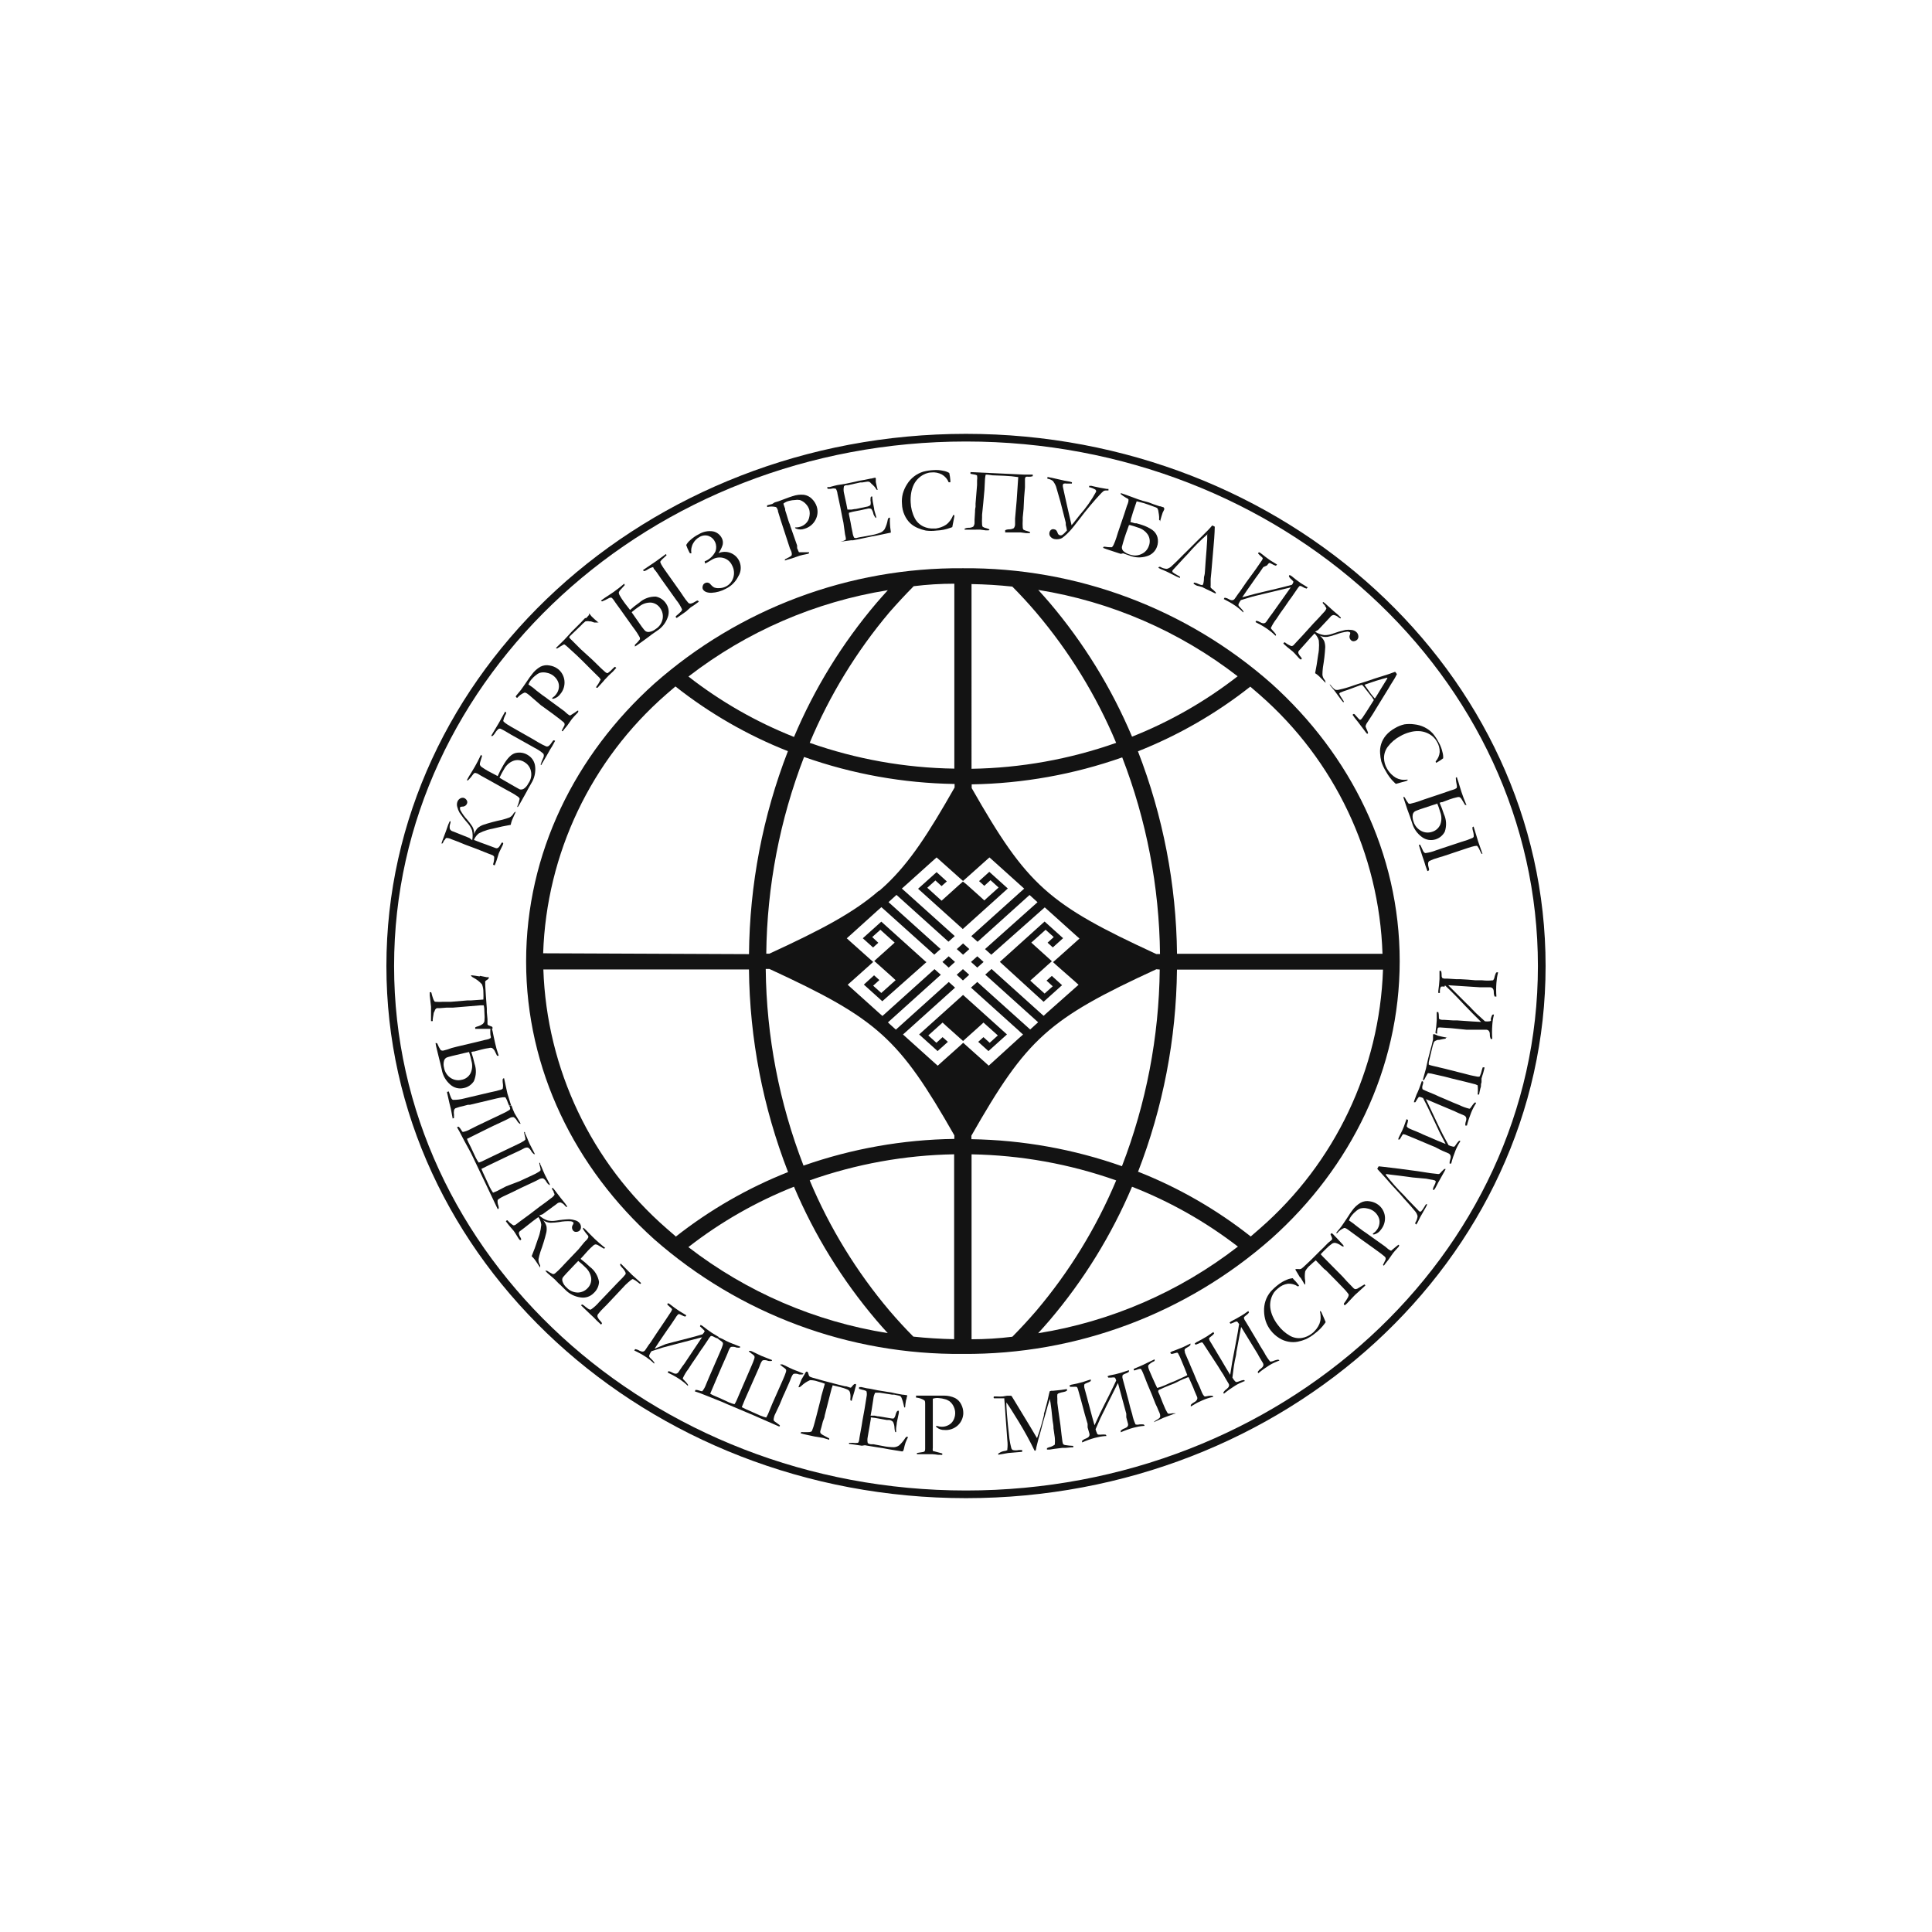 <?xml version="1.0" encoding="utf-8"?>
<!-- Generator: Adobe Illustrator 26.5.0, SVG Export Plug-In . SVG Version: 6.00 Build 0)  -->
<svg version="1.1" id="Layer_1" xmlns="http://www.w3.org/2000/svg" xmlns:xlink="http://www.w3.org/1999/xlink" x="0px" y="0px"
	 viewBox="0 0 500 500" style="enable-background:new 0 0 500 500;" xml:space="preserve">
<style type="text/css">
	.st0{fill:#131313;}
</style>
<g>
	<path class="st0" d="M250,112.28c-82.71,0-150,61.78-150,137.72s67.29,137.72,150,137.72S400,325.94,400,250
		S332.71,112.28,250,112.28z M250,385.74c-81.62,0-148.01-60.89-148.01-135.74S168.38,114.26,250,114.26S398.01,175.16,398.01,250
		S331.62,385.74,250,385.74z"/>
	<path class="st0" d="M362.24,248.73c0-27.93-12.69-53.37-33.17-71.8c-22.03-19.46-50.47-30.1-79.87-29.87
		c-29.39-0.23-57.83,10.41-79.87,29.87c-20.48,18.43-33.17,43.87-33.17,71.89s12.69,53.51,33.17,71.92
		c22.06,19.38,50.5,29.94,79.87,29.65c29.39,0.23,57.83-10.41,79.87-29.87C349.56,302.2,362.24,276.66,362.24,248.73z
		 M325.96,179.76c19.46,16.98,30.98,41.27,31.83,67.08h-53.18c-0.19-17.93-3.62-35.68-10.11-52.4c10.45-4.14,20.25-9.77,29.07-16.74
		L325.96,179.76z M300.21,246.91h-0.95c-28.05-12.94-33.39-17.7-47.75-42.89l-0.04-0.15v-0.88c13.28-0.21,26.43-2.57,38.96-6.98
		C296.71,212.25,300.02,229.5,300.21,246.91z M268.7,152.67c18.8,3.01,36.55,10.7,51.6,22.35c-8.32,6.48-17.52,11.74-27.33,15.63
		c-5.3-12.57-12.5-24.26-21.33-34.66c-0.97-1.13-1.97-2.25-2.97-3.35L268.7,152.67z M251.43,151.16L251.43,151.16
		c3.59,0.06,7.1,0.28,10.56,0.65c2.13,2.14,4.17,4.36,6.15,6.68c8.59,10.13,15.59,21.52,20.72,33.76
		c-12.03,4.24-24.68,6.51-37.43,6.71V151.16z M236.43,151.71c3.48-0.43,6.99-0.65,10.55-0.65v47.86
		c-12.75-0.19-25.4-2.44-37.43-6.68c5.13-12.27,12.1-23.68,20.68-33.84c2.03-2.31,4.1-4.54,6.22-6.68L236.43,151.71z M247.05,202.89
		v0.91c-6.79,11.94-11.58,19.34-17.76,25.18l-1.72,1.56h-0.14c-6.54,5.67-14.81,10.05-28.31,16.27h-0.81
		c0.19-17.42,3.51-34.67,9.78-50.91C220.62,200.33,233.77,202.69,247.05,202.89z M229.77,152.74c-1,1.1-2,2.22-2.97,3.35
		c-8.82,10.39-16.01,22.06-21.31,34.63c-9.8-3.88-19-9.15-27.32-15.63C193.24,163.44,210.98,155.75,229.77,152.74z M172.41,179.71
		l2.39-2.06c8.83,6.97,18.64,12.62,29.11,16.75c-6.5,16.76-9.91,34.56-10.07,52.53l-53.27-0.22
		C141.42,220.93,152.96,196.67,172.41,179.71z M172.48,317.9c-19.45-16.96-30.98-41.23-31.86-67.01h53.21
		c0.19,17.95,3.62,35.71,10.12,52.44c-10.46,4.14-20.26,9.78-29.11,16.75l0.02-0.12L172.48,317.9z M178.15,322.75
		c8.32-6.48,17.52-11.74,27.33-15.63c5.3,12.53,12.49,24.17,21.3,34.54c0.97,1.15,1.97,2.26,2.97,3.35
		C210.96,342.03,193.22,334.38,178.15,322.75z M246.93,346.58c-3.57-0.07-7.08-0.29-10.55-0.66c-2.13-2.14-4.17-4.36-6.15-6.68
		c-8.57-10.13-15.55-21.53-20.68-33.76c12.02-4.25,24.64-6.53,37.38-6.75V346.58z M246.98,294.75c-13.3,0.18-26.48,2.51-39.03,6.91
		c-6.29-16.24-9.6-33.49-9.78-50.9h0.95c28.05,12.94,33.51,17.9,47.87,43.08C246.98,293.85,246.98,294.75,246.98,294.75z
		 M249.28,269.87l-0.76,0.7l-4.79,4.28l-1.05,0.95l-1.05-0.93l-6.89-6.2l-1.05-0.95l0.63-0.55l0.43-0.39l12.42-11.18l-1.63-1.46
		l-13.69,12.33l-2.06-1.87l13.69-12.33l-1.63-1.46l-12.42,11.18l-0.43,0.39l-0.63,0.55l-1.05-0.93l-6.89-6.2l-1.05-0.95l1.05-0.93
		l4.79-4.28l0.76-0.7l-1-0.88l-4.79-4.28l-1.05-0.95l1.05-0.93l6.86-6.2l1.05-0.93l1.05,0.93l12.64,11.36l1.63-1.46l-13.45-12.11
		l-0.02-0.02l2.06-1.87l13.45,12.11l1.63-1.46l-12.64-11.36l-1.05-0.93l1.05-0.93l6.89-6.2l1.05-0.93l1.05,0.93l4.79,4.28l1,0.88
		l1-0.88l4.79-4.28l1.05-0.93l1.05,0.93l6.89,6.2l1.05,0.95l-1.05,0.93l-12.64,11.36l1.63,1.46l13.45-12.11l2.06,1.87l-13.59,12.13
		l1.63,1.46l12.78-11.32l1.05-0.93l1.05,0.93l6.89,6.2l1.05,0.93l-1.05,0.95l-4.79,4.28l-1,0.88l0.76,0.7l4.79,4.21l1.05,0.95
		l-1.05,0.93l-6.94,6.15l-1.05,0.95l-0.63-0.55l-0.43-0.39l-12.42-11.18l-1.63,1.46l13.69,12.33l-2.06,1.87l-13.69-12.3l-1.63,1.46
		l12.42,11.18l0.43,0.41l0.63,0.55l-1.05,0.93l-6.79,6.18l-1.05,0.95l-1.05-0.95l-4.79-4.28L249.28,269.87z M251.39,293.92
		c14.36-25.22,19.91-30.2,47.87-43.08l0.88,0.07c-0.19,17.41-3.51,34.66-9.78,50.9c-12.53-4.42-25.68-6.77-38.96-6.99L251.39,293.92
		L251.39,293.92z M261.99,345.95c-3.48,0.43-6.99,0.65-10.55,0.65v-47.86c12.75,0.22,25.4,2.49,37.43,6.75
		c-5.15,12.26-12.13,23.65-20.72,33.79C266.16,341.58,264.12,343.8,261.99,345.95z M320.27,322.69
		c-15.06,11.65-32.8,19.34-51.6,22.35c1-1.1,2-2.22,2.97-3.35c8.82-10.37,16.01-22.02,21.33-34.56c9.83,3.84,19.06,9.06,27.43,15.51
		L320.27,322.69z M323.69,320c-8.83-6.97-18.64-12.62-29.11-16.75l-0.1,0.12c6.51-16.73,9.93-34.49,10.12-52.44h53.32
		c-0.87,25.79-12.41,50.06-31.86,67.01L323.69,320z"/>
	<polygon class="st0" points="254.52,268.41 253.16,269.63 255.81,272.02 260.6,267.71 249.24,257.49 237.87,267.71 242.65,272.02 
		245.31,269.63 243.94,268.41 242.34,269.87 240.24,267.97 242.89,265.58 243.94,264.64 244.99,265.61 248.47,268.72 249.24,269.41 
		250,268.72 253.47,265.61 254.52,264.64 255.57,265.58 258.24,267.97 256.13,269.87 	"/>
	<polygon class="st0" points="245.52,247.49 243.9,248.95 245.52,250.41 247.15,248.95 	"/>
	<polygon class="st0" points="249.24,244.16 247.61,245.62 249.24,247.08 250.86,245.62 	"/>
	<polygon class="st0" points="249.24,240.37 260.82,229.94 256.03,225.63 253.38,228.03 254.74,229.25 256.34,227.79 258.44,229.69 
		255.79,232.07 254.74,233.03 253.69,232.07 250.22,228.96 249.21,228.15 248.2,229.03 244.74,232.15 243.68,233.1 242.63,232.15 
		239.98,229.75 242.08,227.86 243.68,229.32 245.04,228.11 242.39,225.71 237.6,230.01 249.19,240.45 	"/>
	<polygon class="st0" points="252.92,250.41 254.55,248.95 252.92,247.49 251.29,248.95 	"/>
	<polygon class="st0" points="247.59,252.27 249.21,253.74 250.83,252.27 249.21,250.81 	"/>
	<polygon class="st0" points="228.08,238.52 223.29,242.82 225.95,245.21 227.31,243.99 225.73,242.51 227.84,240.62 230.49,243.01 
		231.54,243.94 230.49,244.9 227.02,248.01 226.26,248.71 227.26,249.59 230.74,252.7 231.79,253.67 230.74,254.6 228.08,256.98 
		225.97,255.1 227.58,253.64 226.21,252.41 223.56,254.81 228.34,259.12 239.81,248.95 239.66,248.95 	"/>
	<polygon class="st0" points="274.86,254.96 272.21,252.56 270.84,253.78 272.45,255.25 270.34,257.13 267.68,254.74 266.63,253.78 
		267.68,252.85 271.18,249.69 272.18,248.81 272.18,248.73 271.42,248.03 267.95,244.9 266.9,243.94 267.95,243.01 270.6,240.62 
		272.71,242.51 271.11,243.97 272.47,245.19 275.13,242.8 270.34,238.49 258.76,248.93 270.08,259.26 	"/>
	<path class="st0" d="M121.16,201.92c0.44-0.43,0.83-0.89,1.18-1.39c0.24-0.34,0.46-0.51,0.63-0.51c0.35,0.06,0.67,0.19,0.95,0.39
		l0.51,0.31l1.99,1.1l4.67,2.61l1.19,0.65c0.62,0.33,1.2,0.7,1.77,1.1c0.29,0.22,0.43,0.41,0.43,0.58c-0.1,0.58-0.27,1.13-0.48,1.68
		c-0.19,0.19-0.14,0.43,0,0.43c0.16-0.22,0.3-0.44,0.43-0.67l1.22-2.16l0.72-1.29l0.24-0.48l0.86-1.51
		c0.82-1.29,1.19-2.83,1.03-4.35c-0.11-1.26-0.82-2.38-1.92-3.02c-0.93-0.59-2.07-0.76-3.14-0.51s-2.15,1.33-3.23,3.23
		c-0.53,0.88-1,1.81-1.41,2.75l-0.41-0.22l-0.22-0.12l-1.82-0.95c-0.59-0.33-1.15-0.69-1.7-1.07c-0.21-0.14-0.37-0.34-0.46-0.58
		c-0.02-0.3,0.03-0.61,0.14-0.88l0.43-1.41l-0.31-0.29v0.05c-0.56,1.18-1.08,2.21-1.58,3.06l-1.12,1.87l-0.34,0.53l-0.36,0.65
		l-0.24,0.43C120.93,201.96,121.05,201.96,121.16,201.92z M129.3,201.21c0.35-0.75,0.74-1.48,1.17-2.18
		c0.52-0.97,1.36-1.74,2.39-2.13c0.95-0.35,2.02-0.22,2.87,0.34c0.82,0.48,1.42,1.27,1.65,2.21c0.29,1.14,0.05,2.35-0.65,3.3
		c-0.27,0.57-0.68,1.04-1.19,1.39c-0.32,0.19-0.7,0.24-1.05,0.14c-0.32-0.16-1.72-0.95-4.19-2.39l-1.05-0.63L129.3,201.21z"/>
	<path class="st0" d="M128.13,189.69c0.26-0.44,0.6-0.82,1-1.12h0.34c0.5,0.22,0.91,0.44,1.27,0.65l1.56,0.93l4.79,2.68l1.15,0.65
		c0.86,0.42,1.67,0.95,2.39,1.58c0.15,0.31,0.15,0.68,0,0.98c-0.13,0.34-0.27,0.68-0.43,1c-0.08,0.17-0.13,0.35-0.14,0.53
		l-0.19,0.27l0.31,0.14v-0.19l1.39-2.39l0.79-1.41l0.55-0.88l0.76-1.39l-0.34-0.14c-0.12,0-0.31,0.19-0.58,0.63
		c-0.18,0.3-0.41,0.57-0.67,0.79c-0.2,0.17-0.47,0.23-0.72,0.17c-0.73-0.31-1.42-0.67-2.09-1.07l-0.53-0.31l-0.43-0.27l-6.1-3.47
		c-1.31-0.76-1.97-1.27-1.97-1.51c0.1-0.49,0.26-0.95,0.48-1.39c0.29-0.41,0.29-0.75,0.29-0.75l-0.29-0.22l-1.53,2.77l-0.98,1.65
		l-1.12,1.87c0.19,0,0.41,0,0.41,0C127.75,190.23,127.96,189.97,128.13,189.69z"/>
	<path class="st0" d="M234.09,133.28c0.35,0.79,0.84,1.51,1.46,2.11c0.58,0.54,1.25,0.97,1.99,1.27c0.67,0.28,1.35,0.5,2.06,0.65
		c0.92,0.12,1.86,0.12,2.77,0c1.23-0.05,2.45-0.29,3.62-0.72l0.46-0.17c0.11-0.5,0.29-1.41,0.53-2.75c0-0.05,0-0.17,0-0.36h-0.17
		h-0.14c-0.2,0.54-0.47,1.03-0.81,1.48c-0.29,0.39-0.63,0.73-1,1c-0.43,0.28-0.88,0.51-1.36,0.67c-0.42,0.14-0.83,0.24-1.27,0.31
		h-0.55c-0.93,0.06-1.86-0.12-2.7-0.51c-0.97-0.46-1.77-1.22-2.25-2.18c-0.65-1.26-1-2.65-1.05-4.07c-0.05-0.83,0-1.67,0.14-2.49
		c0.13-0.76,0.37-1.51,0.72-2.21c0.65-1.24,1.72-2.21,3.02-2.73c0.46-0.18,0.94-0.29,1.44-0.31c0.96-0.11,1.95,0.09,2.8,0.55
		c0.77,0.46,1.38,1.15,1.72,1.99h0.19h0.24c0-0.21,0-0.38,0-0.51c-0.04-0.62-0.13-1.23-0.27-1.85l-0.05-0.07
		c-0.49-0.28-1.02-0.47-1.58-0.55c-0.78-0.17-1.59-0.23-2.39-0.17c-0.92,0.04-1.84,0.18-2.73,0.41c-0.86,0.27-1.68,0.69-2.39,1.24
		c-0.73,0.57-1.34,1.25-1.82,2.04c-0.48,0.75-0.83,1.55-1.07,2.39c-0.22,0.85-0.3,1.75-0.22,2.63
		C233.45,131.4,233.68,132.37,234.09,133.28z"/>
	<path class="st0" d="M214.27,126.5h0.79c0.42-0.13,0.85-0.13,1.27,0c0.23,0.4,0.37,0.83,0.41,1.29l0.7,3.26l0.55,2.87l0.29,1.36
		l0.41,2.97l0.17,0.79c0.07,0.22,0.07,0.45,0,0.67c-0.42,0.23-0.87,0.39-1.34,0.48l2.71-0.36h0.51l1.41-0.27l3.43-0.72l1.46-0.27
		l3.21-0.67h0.24c0.07-0.22,0.07-0.46,0-0.67c-0.09-0.56-0.15-1.11-0.17-1.68c-0.03-0.52-0.03-1.03,0-1.56
		c-0.08-0.02-0.16-0.02-0.24,0c-0.14,0.03-0.26,0.22-0.34,0.55c-0.14,0.83-0.41,1.64-0.79,2.39c-0.27,0.4-0.64,0.72-1.07,0.91
		c-0.95,0.36-1.94,0.62-2.94,0.76l-1.56,0.29l-0.72,0.12l-0.7,0.14c-0.29,0.14-0.63,0.14-0.91,0c-0.22-0.41-0.36-0.85-0.41-1.32
		l-0.27-1.29l-0.24-1.34l-0.43-2.11v-0.39c0.69-0.2,1.38-0.36,2.09-0.48l0.75-0.14l1.24-0.27l0.58-0.12c0.37-0.13,0.76-0.13,1.12,0
		c0.3,0.42,0.5,0.9,0.58,1.41c0.14,0.34,0.33,0.65,0.55,0.93h0.14c0.01-0.1,0.01-0.19,0-0.29l-0.22-0.79
		c-0.12-0.48-0.31-0.91-0.31-1.32c-0.29-1.51-0.46-2.39-0.46-2.68c0-0.09,0-0.18,0-0.27v-0.17h-0.29c-0.19,0.12-0.19,0.46-0.19,1.05
		c0.09,0.37,0.09,0.75,0,1.12c-0.05,0.12-0.29,0.24-0.67,0.39l-3.18,0.67h-0.24l-0.81,0.14h-0.58h-0.19h-0.29l-0.31-1.6l-0.6-2.75
		c-0.12-0.55-0.12-1.1,0-1.65c0.05-0.12,0.29-0.31,0.72-0.31h0.29l3.26-0.72h0.51l1.05-0.17c0.23-0.05,0.47-0.05,0.7,0
		c0.22,0.12,0.4,0.28,0.55,0.48c0.34,0.28,0.65,0.59,0.93,0.91c0.15,0.24,0.31,0.48,0.48,0.7h0.24c-0.16-0.55-0.32-1.21-0.48-2.01
		c0-0.07,0-0.22,0-0.43c0.01-0.17,0.01-0.34,0-0.51c-0.03-0.07-0.07-0.14-0.12-0.19h-0.12l-0.93,0.22h-0.12l-1.63,0.34l-1.32,0.22
		l-1.15,0.27l-2.39,0.51l-2.13,0.34l-0.83,0.19l-1.24,0.34h-0.39h-0.17c-0.02,0.08-0.02,0.16,0,0.24
		C214.1,126.42,214.18,126.49,214.27,126.5z"/>
	<path class="st0" d="M178.56,143.19h0.24h0.14c-0.16-0.9,0.01-1.84,0.48-2.63c0.38-0.67,0.93-1.21,1.6-1.58
		c0.72-0.44,1.6-0.54,2.39-0.27c0.74,0.28,1.33,0.83,1.65,1.56c0.35,0.75,0.39,1.61,0.12,2.39c-0.57,1.2-1.58,2.15-2.82,2.62
		l0.14,0.57l0.91-0.51l0.93-0.55c0.84-0.49,1.85-0.64,2.8-0.41c1.03,0.26,1.89,0.97,2.32,1.94c0.52,0.95,0.64,2.07,0.34,3.11
		c-0.3,1.05-1.02,1.93-2.01,2.39c-0.53,0.25-1.09,0.39-1.68,0.39c-0.45,0.04-0.89-0.03-1.32-0.19c-0.35-0.21-0.66-0.48-0.91-0.79
		c-0.33-0.46-0.94-0.59-1.44-0.31c-0.28,0.13-0.48,0.38-0.55,0.67c-0.11,0.29-0.11,0.6,0,0.88c0.34,0.64,1.07,0.95,2.21,0.95
		c1.31-0.06,2.58-0.42,3.74-1.05c1.41-0.68,2.54-1.81,3.23-3.21c0.73-1.15,0.83-2.59,0.3-3.84c-0.9-2.1-3.35-3.07-5.44-2.16
		c0.5-0.66,0.86-1.39,1.1-2.18c0.13-0.6,0.05-1.21-0.24-1.75c-0.45-0.86-1.25-1.49-2.21-1.7c-1.28-0.22-2.6,0.04-3.71,0.72
		c-0.81,0.4-1.56,0.91-2.23,1.53c-0.43,0.35-0.78,0.78-1.05,1.27c0.2,0.59,0.44,1.15,0.72,1.7L178.56,143.19z"/>
	<path class="st0" d="M166.76,147.8c0.32-0.1,0.61-0.25,0.88-0.43c0.42-0.29,0.89-0.5,1.39-0.6l0.19,0.43
		c0.36,0.41,0.65,0.79,0.88,1.12l1.03,1.51l3.14,4.4l0.76,1.07c0.6,0.73,1.09,1.53,1.48,2.39c0.02,0.22-0.14,0.51-0.53,0.83
		c-0.26,0.26-0.53,0.5-0.81,0.72c-0.14,0.11-0.27,0.25-0.36,0.41l0.07,0.02l0.24,0.27l0.17-0.12l2.27-1.58l1.17-1.05l0.86-0.55
		l1.27-0.93c-0.07-0.1-0.15-0.19-0.24-0.27c-0.12-0.07-0.39,0.05-0.79,0.31c-0.29,0.2-0.62,0.35-0.95,0.43
		c-0.25,0.07-0.52,0.02-0.72-0.14c-0.52-0.59-0.99-1.21-1.41-1.87l-0.34-0.51l-0.29-0.43l-4.07-5.74c-0.87-1.24-1.26-1.97-1.15-2.18
		c0.29-0.41,0.64-0.76,1.03-1.07l0.58-0.55c-0.04-0.11-0.1-0.22-0.17-0.31l-2.56,1.87l-1.58,1.07l-1.8,1.22
		C166.55,147.8,166.76,147.8,166.76,147.8z"/>
	<path class="st0" d="M182.37,145.27l-0.08,0.05C182.32,145.31,182.34,145.29,182.37,145.27L182.37,145.27z"/>
	<path class="st0" d="M161.62,151.01h-0.08l0.02,0.05C161.58,151.04,161.6,151.03,161.62,151.01z"/>
	<path class="st0" d="M145.05,167.29l0.81-0.48c0.08-0.04,0.18-0.04,0.27,0c0.39,0.28,0.75,0.6,1.1,0.93l1.97,1.8l1.51,1.46
		l2.39,2.39l1.53,1.51c0.33,0.27,0.62,0.6,0.83,0.95c-0.35,0.72-0.76,1.4-1.24,2.04l0.29,0.1h0.14l0.48-0.55l0.67-0.72l0.53-0.6
		l0.14-0.19l0.39-0.39l0.17-0.19l0.22-0.22l0.14-0.17l0.63-0.6l0.6-0.55c0.43-0.46,0.72-0.79,0.88-0.98l-0.36-0.27
		c-0.19,0.14-0.37,0.29-0.53,0.46c-0.39,0.44-0.83,0.83-1.32,1.17c-0.19,0.07-0.51-0.1-0.93-0.51l-0.53-0.48l-0.51-0.48l-1.56-1.53
		l-0.53-0.51l-2.87-2.61l-2.39-2.39c-0.24-0.21-0.46-0.44-0.65-0.7c-0.02-0.1,0.02-0.19,0.17-0.34l0.17-0.17l2.61-2.51
		c0.38-0.43,0.79-0.81,1.24-1.15c0.35-0.08,0.71-0.08,1.05,0h0.36l0.86,0.29h0.75h0.14c0-0.17,0.67,0.36,0-0.17
		c-0.45-0.35-0.95-0.8-1.53-1.36l-0.29-0.36l-0.29-0.36h-0.19l0.1,0.39h-0.12l-0.31,0.36l-0.34,0.36h-0.17h-0.12l-1.1,1.17
		l-0.58,0.58l-1.87,1.87l-0.81,0.91l-1,1.07l-1.41,1.39l-0.76,0.75c0.08,0.07,0.18,0.12,0.29,0.14L145.05,167.29z"/>
	<path class="st0" d="M155.81,155.65c0.58-0.23,1.12-0.48,1.64-0.78c0.36-0.22,0.6-0.22,0.76-0.22c0.29,0.2,0.52,0.47,0.7,0.76
		l0.34,0.51l1.34,1.85l2.94,4.14l0.81,1.1c0.41,0.56,0.78,1.14,1.12,1.75c0.14,0.2,0.19,0.46,0.14,0.7
		c-0.38,0.52-0.81,0.99-1.29,1.41c0,0.17,0,0.31,0,0.46l0.67-0.43l2.01-1.44l1.19-0.88l0.43-0.34l1.44-1
		c1.3-0.82,2.27-2.07,2.77-3.52c0.44-1.18,0.27-2.5-0.46-3.55c-0.61-0.92-1.55-1.56-2.63-1.77c-1.57-0.05-3.11,0.51-4.28,1.56
		c-0.83,0.58-1.64,1.21-2.39,1.89l-0.29-0.36l-0.14-0.19c-0.63-0.79-1.03-1.32-1.24-1.63c-0.39-0.54-0.75-1.09-1.07-1.68
		c-0.13-0.22-0.19-0.47-0.17-0.72c0.12-0.29,0.3-0.54,0.53-0.75l1-1.1l-0.13-0.36c-0.98,0.82-1.88,1.52-2.67,2.09l-1.82,1.22
		l-0.53,0.34l-0.6,0.43l-0.39,0.29C155.6,155.53,155.7,155.6,155.81,155.65z M163.56,158.36c0.63-0.54,1.28-1.02,1.97-1.48
		c0.85-0.66,1.92-0.98,2.99-0.93c0.98,0.11,1.87,0.67,2.39,1.51c0.55,0.78,0.75,1.76,0.58,2.7c-0.21,1.09-0.85,2.05-1.8,2.63
		c-0.48,0.4-1.06,0.65-1.68,0.75c-0.36,0.05-0.72-0.03-1-0.24c-0.29-0.21-1.23-1.48-2.82-3.82l-0.7-1L163.56,158.36z"/>
	<path class="st0" d="M133.71,180.57h0.19c0.5-0.58,1.11-1.02,1.82-1.32c0.22-0.05,0.56,0.1,1,0.46l0.17,0.12l3.09,2.68
		c2.47,1.77,4.07,2.94,4.79,3.52l0.53,0.43l0.36,0.29c0.19,0.12,0.34,0.28,0.43,0.48c0.04,0.16,0.04,0.32,0,0.48l-0.72,1.39
		l0.24,0.17l0.41-0.55l0.79-0.95l1.19-1.68c0.33-0.41,0.69-0.79,1.05-1.17l0.46-0.48c0.07-0.07,0.12-0.17,0.14-0.27
		c0.02-0.08,0.02-0.16,0-0.24c-0.07-0.02-0.15-0.02-0.22,0l-0.58,0.43l-1.32,0.83c-0.26-0.12-0.5-0.27-0.72-0.46l-0.41-0.36
		l-0.31-0.29l-4.31-3.16l-0.53-0.41c-0.35-0.21-1.15-0.79-2.39-1.77l-0.75-0.63l-0.17-0.14l-1.07-0.76h-0.12
		c0.18-0.56,0.48-1.06,0.88-1.48c0.29-0.34,0.61-0.65,0.95-0.91c0.34-0.3,0.73-0.54,1.15-0.7c0.59-0.15,1.2-0.15,1.8,0
		c0.61,0.11,1.18,0.37,1.68,0.75c0.49,0.38,0.88,0.85,1.15,1.41c0.27,0.55,0.36,1.17,0.27,1.77c-0.09,0.61-0.34,1.17-0.72,1.65
		c-0.2,0.28-0.44,0.52-0.72,0.72c-0.1,0.05-0.19,0.13-0.27,0.22c-0.02,0.05-0.02,0.11,0,0.17c0.13,0.05,0.28,0.05,0.41,0
		c0.34-0.11,0.67-0.26,0.95-0.46c0.27-0.21,0.52-0.45,0.72-0.72c0.84-0.97,1.23-2.26,1.07-3.55c-0.15-1.17-0.75-2.25-1.7-2.97
		c-0.62-0.46-1.34-0.76-2.11-0.88c-0.81-0.17-1.65-0.06-2.39,0.31c-0.87,0.5-1.62,1.17-2.21,1.99c-0.43,0.55-0.79,1.03-1.07,1.48
		l-1.12,1.63l-0.63,0.88l-0.41,0.51l-0.83,1l-0.14,0.24l0.1,0.1C133.62,180.45,133.66,180.51,133.71,180.57z"/>
	<path class="st0" d="M272.52,124.5c0.33,0.44,0.6,0.92,0.79,1.44l1.1,3.82l0.86,3.35l0.55,2.18v0.55c0.12,0.45,0.22,0.9,0.29,1.36
		l-0.02,0.14l-0.29,0.29c-0.26,0.31-0.56,0.58-0.88,0.81c-0.06,0.04-0.13,0.06-0.19,0.08c-0.44,0.12-0.88-0.13-1-0.56
		c-0.09-0.28-0.23-0.54-0.41-0.76c-0.15-0.12-0.34-0.19-0.53-0.22c-0.28-0.08-0.59-0.02-0.81,0.17c-0.21,0.18-0.34,0.43-0.39,0.7
		c-0.08,0.39,0.02,0.78,0.29,1.07c0.28,0.32,0.66,0.53,1.07,0.6c0.35,0.06,0.71,0.06,1.05,0c0.31-0.04,0.62-0.14,0.88-0.29
		c0.45-0.33,0.87-0.69,1.27-1.07c0.6-0.57,1.14-1.17,1.65-1.82l1.56-1.99c0.91-1.19,1.82-2.39,2.85-3.59s1.82-2.11,2.39-2.7
		c0.32-0.37,0.66-0.7,1.03-1c0.15-0.07,0.32-0.11,0.48-0.12h0.76v-0.41h-0.46l-1.77-0.31l-1.46-0.31l-0.7-0.17h-0.6v0.14
		c-0.02,0.08-0.02,0.16,0,0.24h0.22c0.42,0.12,0.81,0.28,1.19,0.48c0.39,0.17,0.39,0.39,0.39,0.65c-1.18,2.16-2.6,4.17-4.23,6.01
		l-0.55,0.7c-0.86,1.1-1.36,1.75-1.58,1.97l-1.03-4.45l-0.74-3.3l-0.48-2.21c-0.03-0.17-0.03-0.36,0-0.53
		c0.05-0.12,0.14-0.29,0.31-0.29c0.2-0.05,0.4-0.05,0.6,0h0.34h0.65h0.12h0.31v-0.12c0.03-0.07,0.03-0.15,0-0.22l-0.55-0.17
		l-1.34-0.24l-2.58-0.58l-1.85-0.39v0.51h0.27C271.77,124.04,272.18,124.23,272.52,124.5z"/>
	<path class="st0" d="M198.54,131.03c-0.01,0.06-0.01,0.13,0,0.19c0.74-0.18,1.51-0.18,2.25,0c0.19,0.07,0.39,0.41,0.55,0.93v0.19
		c0.42,1.37,0.84,2.73,1.29,4.07c0.94,2.84,1.55,4.7,1.82,5.57l0.31,0.65l0.12,0.43c0.06,0.21,0.06,0.44,0,0.65
		c-0.05,0.07-0.17,0.19-0.39,0.34l-1.36,0.72v0.29l0.65-0.22l1.19-0.34l1.94-0.67c0.51-0.15,1.01-0.27,1.53-0.36l0.65-0.14
		c0.1-0.02,0.19-0.07,0.27-0.14c0.03-0.09,0.03-0.18,0-0.27c-0.06-0.02-0.13-0.02-0.19,0h-0.72h-1.68
		c-0.15-0.25-0.26-0.52-0.34-0.79c-0.14-0.14-0.14-0.31-0.14-0.53s0-0.43,0-0.43l-1.7-4.86l-0.19-0.63
		c-0.16-0.29-0.47-1.23-0.93-2.82c-0.12-0.41-0.27-0.72-0.27-0.93v-0.22l-0.43-1.24v-0.17c0.47-0.35,1-0.59,1.58-0.7
		c0.43-0.11,0.87-0.18,1.32-0.19c0.45-0.08,0.89-0.08,1.34,0c0.58,0.2,1.09,0.54,1.51,0.98c0.43,0.44,0.75,0.97,0.93,1.56
		c0.14,0.6,0.14,1.22,0,1.82c-0.1,0.61-0.38,1.16-0.81,1.6c-0.42,0.45-0.94,0.77-1.53,0.95c-0.33,0.11-0.67,0.17-1,0.17h-0.34
		c-0.01,0.05-0.01,0.1,0,0.14c0.09,0.11,0.22,0.19,0.36,0.22c0.66,0.24,1.38,0.24,2.04,0c1.27-0.34,2.33-1.21,2.92-2.39
		c0.54-1.05,0.64-2.27,0.27-3.4c-0.25-0.74-0.67-1.4-1.22-1.94c-0.56-0.58-1.29-0.95-2.09-1.07c-0.99-0.1-2,0.03-2.94,0.36
		c-0.67,0.21-1.24,0.41-1.72,0.6l-1.87,0.7l-1.03,0.31l-0.65,0.41l-1.27,0.34h-0.24l0.22,0.02
		C198.52,130.86,198.52,130.95,198.54,131.03z"/>
	<path class="st0" d="M252.58,137.1v-0.04h1l1.48,0.19h0.48h0.24c0.27,0,0.27-0.14,0.27-0.14c0.01-0.04,0.01-0.08,0-0.12
		c-0.26-0.12-0.52-0.22-0.79-0.29c-0.33-0.07-0.65-0.19-0.93-0.36c-0.11-0.17-0.17-0.37-0.17-0.58c-0.04-0.63-0.04-1.24,0-1.87
		v-0.67l0.31-3.06l0.31-3.45l0.14-2.77c0.04-0.37,0.09-0.74,0.17-1.1c0.58-0.05,1.17,0.12,1.74,0.17l3.12,0.12
		c1.22,0.05,2.45,0.17,3.67,0.36h-0.1l-0.41,6.08l-0.14,1.58l-0.27,3.06v0.7c0,0.29,0,0.51,0,0.67c0.03,0.41-0.09,0.8-0.34,1.12
		c-0.4,0.21-0.84,0.31-1.29,0.29c-0.32,0.01-0.64,0.08-0.93,0.22v0.58h0.63h2.39h1l1.46,0.19h0.51h0.19c0.27,0,0.27-0.14,0.27-0.14
		c0.01-0.04,0.01-0.08,0-0.12c-0.26-0.12-0.52-0.22-0.79-0.29c-0.34-0.07-0.66-0.19-0.95-0.36c-0.11-0.17-0.17-0.37-0.17-0.58
		c-0.04-0.63-0.04-1.24,0-1.87v-0.67l0.22-2.25l0.14-2.94l0.22-2.61c0-0.67,0-1.29,0-1.85c0-0.1,0-0.27,0-0.27
		c-0.02-0.25,0.08-0.49,0.27-0.65c0.22-0.03,0.45-0.03,0.67,0c0.37,0.02,0.73-0.03,1.07-0.14c0.01-0.14,0.01-0.27,0-0.41h-2.13
		l-13.98-0.65c0,0.07,0,0.22,0,0.22c-0.02,0.07-0.02,0.15,0,0.22l0.75,0.14c0.34,0.02,0.67,0.12,0.95,0.29
		c0.07,0.44,0.07,0.88,0,1.32v1.15l-0.39,4.79v0.88c-0.14,0.6-0.14,1.05-0.14,1.39l-0.12,1.92c0,0.29,0,0.53,0,0.7
		c0.02,0.4-0.1,0.78-0.34,1.1c-0.4,0.22-0.84,0.32-1.29,0.29c-0.32,0.01-0.64,0.08-0.93,0.22v0.27h0.55H252.58z"/>
	<path class="st0" d="M350.06,177.48c-1.14,0.41-2.3,0.75-3.5,1c-0.35,0.11-0.71,0.11-1.05,0c-0.29-0.22-0.56-0.47-0.79-0.75
		l-0.19-0.22l-0.17-0.22c-0.07-0.08-0.16-0.13-0.27-0.17l0.31,0.46l0.36,0.43l0.55,0.67l0.48,0.65c0.48,0.67,0.91,1.25,1.29,1.75
		l0.51,0.63h0.17c0.03-0.07,0.03-0.15,0-0.22l-0.86-1.34c-0.12-0.19-0.22-0.4-0.31-0.6c0.06-0.11,0.13-0.21,0.22-0.29
		c0.65-0.28,1.31-0.52,1.99-0.72l3.16-1.17l0.53-0.14c0.21,0.2,0.4,0.42,0.58,0.65l0.46,0.6l1.56,1.97
		c0.17,0.23,0.32,0.47,0.46,0.72c-1.1,1.77-1.76,2.81-1.97,3.11l-0.65,0.98c-0.19,0.33-0.42,0.64-0.67,0.91l-0.29,0.14
		c-0.21-0.14-0.4-0.31-0.55-0.51l-0.81-0.91l-0.22-0.14l-0.29,0.14c-0.01,0.07-0.01,0.15,0,0.22l0.17,0.19l0.14,0.22l0.17,0.24
		l0.88,1.1l0.7,0.93l1.27,1.68l0.34,0.41h0.17l0.12-0.17c-0.07-0.26-0.16-0.51-0.27-0.75l-0.22-0.51c-0.07-0.14-0.13-0.28-0.17-0.43
		c0.04-0.27,0.13-0.53,0.27-0.76c0.18-0.29,0.7-1.08,1.56-2.39l1.46-2.39l2.68-4.35c0.43-0.75,0.76-1.29,1-1.65
		c0.43-0.65,0.81-1.31,1.15-2.01l-0.24-0.34l-0.22-0.27l-1.75,0.63l-3.38,1.07l-3.09,1.03l-1.51,0.46L350.06,177.48z M353.32,177.15
		l0.63-0.22l0.91-0.31c0.67-0.27,1.63-0.55,2.9-0.91l1.27-0.34v0.22l-1.48,2.39l-1.24,2.04c-0.15,0.26-0.32,0.51-0.51,0.75
		c-0.32-0.34-0.67-0.75-1.03-1.22c-0.63-0.87-1.17-1.64-1.64-2.31L353.32,177.15z"/>
	<path class="st0" d="M358.68,190.31c-0.56,0.67-0.98,1.43-1.24,2.25c-0.24,0.77-0.33,1.59-0.27,2.39c0.04,0.72,0.14,1.43,0.31,2.13
		c0.29,0.88,0.68,1.73,1.17,2.51c0.58,1.09,1.33,2.09,2.23,2.94l0.36,0.34l2.7-0.75l0.34-0.17c0.02-0.06,0.02-0.13,0-0.19
		c-0.56,0.08-1.12,0.08-1.68,0c-0.48-0.09-0.93-0.25-1.36-0.48c-0.44-0.26-0.83-0.58-1.19-0.93c-0.31-0.32-0.59-0.65-0.83-1
		l-0.29-0.48c-0.47-0.81-0.72-1.72-0.75-2.65c-0.01-1.07,0.33-2.12,0.98-2.97c0.85-1.13,1.96-2.07,3.21-2.73
		c0.75-0.44,1.56-0.77,2.39-1c0.77-0.23,1.58-0.34,2.39-0.31c1.4,0.04,2.74,0.58,3.78,1.51c0.36,0.34,0.67,0.74,0.91,1.17
		c0.52,0.82,0.78,1.78,0.75,2.75c-0.07,0.88-0.44,1.73-1.03,2.39v0.19l0.14,0.19l0.43-0.24c0.48-0.28,0.93-0.59,1.36-0.92
		c0.03-0.55-0.03-1.1-0.19-1.63c-0.18-0.84-0.49-1.65-0.91-2.39c-0.44-0.85-0.95-1.65-1.56-2.39c-0.62-0.68-1.36-1.22-2.18-1.63
		c-0.82-0.4-1.72-0.66-2.63-0.75c-0.84-0.12-1.71-0.12-2.56,0c-0.84,0.19-1.66,0.51-2.39,0.95
		C360.17,188.9,359.35,189.53,358.68,190.31z"/>
	<path class="st0" d="M381.11,216.85l-1.34,0.53l-1.72,0.55l-5.13,1.7l-1.27,0.43c-0.89,0.36-1.83,0.61-2.77,0.72
		c-0.24-0.05-0.48-0.29-0.67-0.75c-0.17-0.33-0.32-0.67-0.46-1c-0.07-0.17-0.17-0.32-0.29-0.46l-0.22,0.07v0.19l0.83,2.63l0.53,1.53
		l0.29,0.98l0.53,1.48l0.31-0.14c0.17-0.07,0.14-0.36,0-0.83c-0.11-0.33-0.16-0.68-0.14-1.03c0.01-0.26,0.14-0.5,0.36-0.65
		c0.72-0.33,1.45-0.61,2.21-0.81l0.6-0.19l0.51-0.14l6.68-2.23c1.44-0.48,2.24-0.63,2.39-0.46c0.3,0.4,0.54,0.83,0.72,1.29
		c0.19,0.39,0.36,0.7,0.36,0.7h0.24l-1.1-3.14l-0.55-1.82l-0.65-2.09c-0.19,0.05-0.31,0.24-0.31,0.24c0.01,0.34,0.07,0.67,0.17,0.98
		c0.15,0.48,0.21,0.98,0.17,1.48L381.11,216.85z"/>
	<path class="st0" d="M368.54,206.9l-1.29,0.46c-0.66,0.23-1.33,0.43-2.01,0.58c-0.23,0.1-0.49,0.1-0.72,0
		c-0.36-0.47-0.68-0.96-0.93-1.48c-0.12-0.22-0.27-0.22-0.41-0.22c0.06,0.26,0.13,0.52,0.22,0.76l0.79,2.39
		c0.14,0.4,0.31,0.86,0.51,1.39l0.19,0.51l0.55,1.65c0.41,1.48,1.31,2.78,2.56,3.69c1,0.75,2.31,0.98,3.52,0.6
		c1.02-0.32,1.89-1.03,2.39-1.99c0.51-1.5,0.43-3.14-0.24-4.57c-0.31-0.98-0.68-1.96-1.1-2.9l0.43-0.17h0.24l1.92-0.72
		c0.63-0.22,1.26-0.41,1.92-0.55c0.24-0.08,0.5-0.08,0.74,0c0.24,0.19,0.44,0.44,0.58,0.72l0.76,1.27h0.43l-0.14-0.12
		c-0.51-1.21-0.91-2.28-1.22-3.23l-0.65-2.09l-0.17-0.6l-0.24-0.7l-0.14-0.46c-0.11,0.04-0.2,0.1-0.27,0.19
		c0.03,0.61,0.11,1.2,0.24,1.8c0.12,0.41,0,0.7,0,0.81c-0.28,0.22-0.6,0.38-0.93,0.46l-0.58,0.17l-2.16,0.75L368.54,206.9z
		 M372.75,210.23c0.37,1.01,0.37,2.13,0,3.14c-0.39,0.94-1.19,1.65-2.18,1.92c-0.91,0.3-1.91,0.21-2.75-0.24
		c-0.96-0.5-1.68-1.36-1.99-2.39c-0.23-0.58-0.31-1.2-0.22-1.82c0.07-0.37,0.29-0.69,0.6-0.88c0.29-0.18,1.79-0.71,4.5-1.58
		l1.17-0.36l0.02-0.17C372.25,208.61,372.52,209.41,372.75,210.23z"/>
	<path class="st0" d="M299.95,146.71c-0.07,0.07-0.13,0.15-0.17,0.24l0.65,0.34l0.31,0.12l1,0.43l0.75,0.36l1.94,0.98l0.93,0.41
		v-0.14c0.03-0.07,0.03-0.15,0-0.22l-0.76-0.43c-0.42-0.21-0.81-0.47-1.17-0.76c-0.02-0.12-0.02-0.24,0-0.36
		c0.1-0.16,0.22-0.31,0.36-0.43l2.58-2.8l0.98-1.03c1.57-1.82,3.27-3.53,5.08-5.11c0-0.06,0.01-0.13,0-0.19l0.07,0.12
		c-0.02,0.02-0.05,0.05-0.07,0.07c0,0.03,0,0.05,0,0.08v1.17c-0.07,1.46-0.22,3.35-0.41,5.67c-0.19,2.32-0.17,3.28-0.31,3.67
		c-0.14,0.39-0.14,0.76-0.14,1.17c-0.02,0.38-0.09,0.75-0.19,1.1c-0.05,0.1-0.12,0.19-0.19,0.27c-0.34-0.04-0.68-0.14-0.98-0.29
		c-0.36-0.19-0.74-0.32-1.15-0.39c-0.08,0.08-0.15,0.17-0.19,0.27c0.27,0.24,0.58,0.42,0.91,0.55l1.32,0.34l1.17,0.58l1.89,0.91
		l0.48,0.22v-0.14c0.01-0.06,0.01-0.13,0-0.19l-0.36-0.36l-0.36-0.34c-0.23-0.15-0.43-0.34-0.6-0.55c-0.04-0.17-0.04-0.34,0-0.51
		c0-0.24,0-0.81,0-1.72c0.22-1.85,0.39-4.57,0.72-8.12c0.34-3.55,0.34-5.4,0.34-5.4l-0.36-0.19l-0.31-0.12
		c-0.48,0.61-1.23,1.4-2.25,2.39l-1.56,1.53l-2.39,2.39l-1.12,1.1c-1.45,1.48-2.46,2.48-3.04,2.99c-0.37,0.4-0.84,0.69-1.36,0.83
		c-0.6-0.03-1.18-0.2-1.7-0.51C300.16,146.68,300.05,146.68,299.95,146.71z"/>
	<path class="st0" d="M285.51,141.68v0.12l0.75,0.29l2.39,0.79l1.41,0.46l0.6-0.14l1.65,0.58c1.43,0.57,3.01,0.63,4.48,0.17
		c1.2-0.34,2.18-1.22,2.61-2.39c0.32-0.81,0.37-1.71,0.14-2.56c-0.22-0.75-0.69-1.42-1.34-1.87c-0.83-0.56-1.75-0.99-2.7-1.29
		l-1.36-0.41h-0.43l-1.17-0.34l0.12-0.46v-0.24c0.29-0.95,0.48-1.6,0.6-1.97l0.91-2.68l0.7,0.17l1.19,0.31l1.36,0.46l0.46,0.17
		l0.98,0.36c0.22,0.06,0.43,0.16,0.63,0.29c0.18,0.28,0.29,0.6,0.31,0.93c0.1,0.46,0.16,0.92,0.19,1.39c-0.02,0.27-0.02,0.55,0,0.81
		h0.14c0.17,0-0.05,0.81,0.17,0c0.14-0.55,0.35-1.19,0.6-1.97l0.22-0.43l0.19-0.41c0.01-0.07,0.01-0.15,0-0.22l-0.14-0.29
		l-0.91-0.29h-0.17l-1.58-0.53l-0.75-0.29l-0.51-0.19l-1.53-0.41l-1.12-0.36l-3.38-1.24l-1.15-0.39c-0.03,0.09-0.03,0.19,0,0.29
		c0.43,0.35,0.88,0.66,1.36,0.93c0.39,0.17,0.63,0.34,0.63,0.51c0.01,0.35-0.06,0.69-0.19,1l-0.22,0.55l-0.7,2.16l-1.63,4.79
		l-0.41,1.32c-0.21,0.67-0.47,1.31-0.76,1.94c-0.17,0.31-0.34,0.53-0.48,0.53c-0.59,0.01-1.17-0.04-1.75-0.14
		C285.71,141.46,285.51,141.53,285.51,141.68z M291.79,136.99l0.41-1.15v0.05h0.27l1,0.29l1,0.34c1.09,0.3,2.04,0.99,2.65,1.94
		c0.5,0.87,0.57,1.92,0.19,2.85c-0.32,0.94-1.02,1.7-1.94,2.09c-0.91,0.43-1.95,0.48-2.9,0.14c-0.66-0.17-1.27-0.5-1.77-0.95
		c-0.26-0.28-0.39-0.66-0.36-1.03C290.75,139.99,291.23,138.47,291.79,136.99z"/>
	<path class="st0" d="M321.75,158.5c0.07-0.1,0.07-0.23,0-0.34c-0.2-0.29-0.42-0.57-0.67-0.81c-0.2-0.18-0.38-0.38-0.53-0.6
		c-0.06-0.15-0.06-0.31,0-0.46c0.15-0.35,0.35-0.68,0.58-0.98l1.51-0.46c0.98-0.31,1.92-0.58,2.75-0.76l2.11-0.51l6.54-1.56
		l-4.79,6.75l-0.31,0.41l-0.27,0.36l-0.95,1.36c-0.34,0.48-0.83,0.54-1.51,0.17c-0.34-0.21-0.71-0.35-1.1-0.41l-0.14,0.17v0.19
		c1.05,0.52,2.07,1.1,3.04,1.77c0.73,0.51,1.41,1.07,2.04,1.7h0.12c0.08-0.11,0.08-0.25,0-0.36c-0.2-0.29-0.43-0.57-0.67-0.81
		c-0.39-0.41-0.6-0.67-0.6-0.81c0.4-0.85,0.9-1.66,1.48-2.39l0.95-1.44l1.15-1.6l1.15-1.68l0.65-0.88l1.24-1.8l0.31-0.46
		c0.27-0.39,0.48-0.63,0.6-0.63c0.26,0.02,0.51,0.11,0.72,0.27c0.31,0.2,0.65,0.35,1,0.43l0.29-0.31l-1.82-1.12l-1.24-0.91
		l-1.19-0.95l-0.46-0.24c-0.08,0.11-0.13,0.23-0.17,0.36l0.27,0.43l0.27,0.27c0.43,0.36,0.65,0.7,0.65,0.7
		c-0.09,0.31-0.23,0.59-0.43,0.83v-0.05c-1.27,0.36-2.58,0.7-4.02,1.03l-3.16,0.75l-2.39,0.58l-3.26,0.88l1.24-1.82l1.15-1.63
		l1.17-1.68l0.65-0.88l1.24-1.8l0.95-0.43c0.29-0.39,0.48-0.6,0.6-0.63c0.12-0.02,0.36,0.05,0.72,0.27c0.31,0.2,0.65,0.34,1,0.43
		c0.11-0.09,0.21-0.2,0.29-0.31l-1.82-1.12l-1.24-0.91l-1.19-0.93l-0.46-0.24c-0.09,0.11-0.15,0.23-0.19,0.36l0.27,0.27l0.27,0.27
		c0.23,0.18,0.44,0.38,0.63,0.6c0.03,0.08,0.03,0.16,0,0.24c-0.1,0.24-0.23,0.47-0.39,0.67l-1.46,2.11l-2.39,3.28l-0.79,1.15
		l-0.67,0.98l-0.29,0.41l-0.27,0.34l-0.95,1.36c-0.34,0.48-0.83,0.53-1.51,0.14c-0.34-0.21-0.72-0.35-1.1-0.41l-0.12,0.17
		l-0.12,0.19c1.05,0.52,2.07,1.1,3.04,1.77C320.45,157.29,321.13,157.86,321.75,158.5z"/>
	<path class="st0" d="M337.12,164.44l-1.48,1.58l-0.76,0.83c-0.16,0.22-0.41,0.35-0.67,0.36c-0.6-0.23-1.16-0.55-1.65-0.95
		c-0.07-0.04-0.15-0.04-0.22,0l-0.22,0.27l0.24,0.24c0.47,0.44,0.95,0.85,1.46,1.24l0.74,0.6c0.22,0.19,0.51,0.51,0.91,0.95
		l0.76,0.83l0.29,0.24c0.08,0.05,0.18,0.05,0.27,0c0.06-0.07,0.1-0.15,0.12-0.24c-0.07-0.12-0.15-0.23-0.24-0.34
		c-0.28-0.29-0.5-0.62-0.65-0.98c-0.08-0.27,0.01-0.56,0.22-0.75c0.67-0.72,1.23-1.35,1.7-1.89l1.07-1.22l1.19-1.27
		c0.1,0.09,0.18,0.19,0.27,0.28l0.02,0.02c0.37,0.45,0.67,0.96,0.82,1.54c0.08,0.78,0.08,1.57,0.01,2.34l-0.01,0.17
		c-0.04,0.39-0.09,0.76-0.17,1.14c-0.24,1.84-0.51,3.43-0.79,4.79c0.35,0.22,0.68,0.47,0.98,0.75l0.67,0.67
		c0.43,0.46,0.79,0.81,1.07,1.1l-0.12-0.57c-0.04-0.06-0.07-0.12-0.12-0.17c-0.33-0.39-0.54-0.86-0.59-1.37
		c-0.01-0.5,0.06-1.31,0.12-1.81c0.01-0.08,0.01-0.15,0.03-0.23c0.29-1.69,0.49-3.39,0.58-5.1c0-0.54-0.09-1.07-0.27-1.58
		c-0.27-0.54-0.66-1.01-1.12-1.39c0.63,0.29,1.33,0.39,2.01,0.29c0.74-0.15,1.45-0.35,2.16-0.6c0.95-0.38,1.95-0.63,2.97-0.75
		c0.23,0,0.46,0.07,0.65,0.19c0.1,0.08,0.1,0.27,0,0.58c-0.24,0.5-0.13,1.08,0.27,1.46c0.23,0.23,0.56,0.32,0.86,0.24
		c0.28-0.05,0.54-0.18,0.75-0.39c0.23-0.26,0.34-0.62,0.29-0.95c-0.04-0.4-0.23-0.76-0.53-1.03c-0.35-0.31-0.78-0.49-1.24-0.53
		c-0.53-0.07-1.05-0.07-1.58,0c-1.13,0.25-2.25,0.58-3.33,0.98c-0.69,0.25-1.4,0.38-2.13,0.36c-0.85-0.11-1.66-0.43-2.39-0.88
		l0.8-0.47l3.02-3.21l0.14-0.17c0.21-0.28,0.54-0.46,0.88-0.48c0.46,0.09,0.87,0.29,1.22,0.6c0.14,0.12,0.29,0.21,0.46,0.27h0.12
		c0.04-0.07,0.04-0.15,0-0.22l-0.65-0.65c-0.63-0.5-1.73-1.48-3.33-2.94l-0.48-0.39h-0.16c-0.05,0.1-0.05,0.22,0,0.31l0.55,0.6v0.14
		c0.17,0.16,0.3,0.36,0.36,0.58c-0.16,0.43-0.43,0.8-0.76,1.1l-1.12,1.24l-1.46,1.53l-2.16,2.39L337.12,164.44z"/>
	<path class="st0" d="M114.59,218.19l0.36-0.73l0.13-0.05c0.09-0.22,0.22-0.41,0.41-0.54c0.46-0.01,0.91,0.1,1.31,0.31l1.57,0.59
		l1.96,0.8l3.02,1.13l0.9,0.36l2.01,0.8l1.06,0.41c0.26,0.07,0.47,0.25,0.58,0.49c0.01,0.64-0.08,1.28-0.28,1.88
		c-0.01,0.08,0.02,0.15,0.08,0.2l0.33,0.11l0.13-0.31c0.24-0.59,0.45-1.2,0.62-1.81l0.28-0.91c0.1-0.27,0.29-0.66,0.55-1.2l0.5-1.02
		l0.12-0.36c0.02-0.09-0.02-0.18-0.1-0.25c-0.09-0.03-0.18-0.04-0.27-0.02c-0.09,0.11-0.16,0.22-0.23,0.35
		c-0.17,0.36-0.39,0.69-0.68,0.96c-0.22,0.17-0.52,0.19-0.77,0.07c-0.91-0.36-1.71-0.65-2.38-0.89l-1.53-0.55l-1.62-0.64
		c0.05-0.13,0.11-0.24,0.16-0.35l0.01-0.03c0.28-0.51,0.65-0.97,1.13-1.33c0.7-0.36,1.43-0.65,2.18-0.87l0.16-0.05
		c0.38-0.1,0.74-0.2,1.13-0.26c1.8-0.45,3.38-0.78,4.75-1.01c0.08-0.4,0.19-0.8,0.33-1.19l0.38-0.86c0.27-0.56,0.47-1.04,0.63-1.4
		l-0.48,0.32c-0.04,0.06-0.09,0.11-0.11,0.17c-0.24,0.45-0.61,0.82-1.06,1.05c-0.46,0.19-1.24,0.42-1.73,0.55
		c-0.08,0.02-0.14,0.05-0.22,0.06c-1.68,0.35-3.33,0.79-4.95,1.33c-0.5,0.2-0.97,0.48-1.37,0.83c-0.4,0.45-0.7,0.98-0.88,1.55
		c0.04-0.69-0.13-1.38-0.47-1.97c-0.41-0.63-0.85-1.22-1.34-1.79c-0.7-0.75-1.29-1.58-1.78-2.49c-0.08-0.21-0.1-0.45-0.06-0.67
		c0.04-0.12,0.21-0.19,0.54-0.21c0.55,0.04,1.06-0.28,1.26-0.78c0.13-0.3,0.09-0.63-0.09-0.89c-0.15-0.24-0.36-0.43-0.63-0.55
		c-0.32-0.12-0.7-0.09-0.99,0.08c-0.36,0.18-0.63,0.49-0.77,0.87c-0.16,0.44-0.17,0.91-0.04,1.35c0.13,0.52,0.32,1.01,0.58,1.47
		c0.65,0.96,1.36,1.88,2.13,2.74c0.48,0.55,0.86,1.17,1.11,1.85c0.21,0.84,0.21,1.7,0.05,2.55l-0.73-0.57l-4.09-1.64l-0.21-0.07
		c-0.34-0.09-0.62-0.33-0.77-0.65c-0.08-0.46-0.05-0.92,0.11-1.36c0.06-0.17,0.09-0.34,0.08-0.52l-0.04-0.11
		c-0.08-0.01-0.15,0.02-0.2,0.08l-0.37,0.84c-0.23,0.76-0.75,2.15-1.52,4.17l-0.19,0.59l0.06,0.15
		C114.41,218.32,114.52,218.27,114.59,218.19z"/>
	<path class="st0" d="M141.43,317.37c-0.17-0.58-0.46-1.12-0.85-1.57c0.56,0.4,1.24,0.62,1.92,0.65c0.75-0.01,1.49-0.08,2.23-0.19
		c1.01-0.2,2.03-0.26,3.06-0.19c0.22,0.04,0.44,0.15,0.6,0.3c0.08,0.1,0.05,0.28-0.11,0.57c-0.33,0.44-0.32,1.04,0,1.48
		c0.18,0.27,0.49,0.41,0.81,0.39c0.28,0,0.56-0.08,0.8-0.24c0.27-0.21,0.44-0.54,0.46-0.89c0.03-0.4-0.09-0.79-0.33-1.11
		c-0.29-0.37-0.68-0.62-1.12-0.74c-0.5-0.16-1.02-0.26-1.55-0.29c-1.16,0.04-2.31,0.16-3.45,0.36c-0.72,0.12-1.45,0.12-2.16-0.04
		c-0.82-0.26-1.56-0.72-2.19-1.3l0.87-0.31l3.55-2.6l0.17-0.14c0.26-0.24,0.61-0.35,0.96-0.31c0.43,0.17,0.81,0.44,1.09,0.81
		c0.11,0.14,0.25,0.26,0.4,0.35l0.12,0.02c0.05-0.06,0.07-0.14,0.04-0.21l-0.52-0.75c-0.52-0.6-1.43-1.77-2.74-3.5l-0.4-0.47
		l-0.16-0.03c-0.07,0.09-0.09,0.21-0.06,0.3l0.43,0.69l-0.03,0.14c0.14,0.19,0.23,0.41,0.25,0.63c-0.23,0.39-0.57,0.71-0.95,0.94
		l-1.33,1.02l-1.71,1.24l-2.56,1.96l-0.78,0.57l-1.74,1.28l-0.9,0.68c-0.2,0.19-0.46,0.27-0.72,0.23c-0.54-0.33-1.04-0.75-1.45-1.24
		c-0.06-0.05-0.14-0.07-0.21-0.04l-0.26,0.22l0.19,0.28c0.38,0.51,0.78,1.01,1.21,1.49l0.62,0.72c0.18,0.23,0.41,0.59,0.72,1.1
		l0.6,0.96l0.24,0.29c0.07,0.06,0.17,0.08,0.26,0.05c0.07-0.06,0.12-0.13,0.16-0.21c-0.05-0.13-0.1-0.25-0.17-0.38
		c-0.22-0.33-0.38-0.7-0.46-1.08c-0.03-0.28,0.11-0.55,0.35-0.69c0.78-0.58,1.46-1.1,2.01-1.55l1.28-1.01l1.4-1.03
		c0.08,0.11,0.14,0.22,0.21,0.32l0.02,0.02c0.28,0.51,0.48,1.07,0.53,1.66c-0.07,0.79-0.21,1.56-0.42,2.31l-0.04,0.16
		c-0.11,0.37-0.23,0.74-0.37,1.09c-0.57,1.76-1.12,3.28-1.66,4.56c0.3,0.28,0.58,0.58,0.83,0.91l0.53,0.78
		c0.34,0.53,0.63,0.95,0.85,1.28l-0.01-0.58c-0.03-0.07-0.05-0.13-0.09-0.19c-0.25-0.44-0.37-0.95-0.33-1.45
		c0.08-0.49,0.3-1.28,0.45-1.76c0.02-0.08,0.04-0.14,0.07-0.22c0.59-1.61,1.1-3.24,1.5-4.91
		C141.5,318.44,141.51,317.9,141.43,317.37z"/>
	<path class="st0" d="M207.8,355.67l0.12-0.22l-0.51-0.19l-2.23-0.88l-0.93-0.43c-0.51-0.27-0.95-0.49-1.32-0.65l-0.46-0.19h-0.22
		c-0.17,0-0.29,0-0.29,0c-0.02,0.05-0.02,0.1,0,0.14l0.67,0.53c0.3,0.17,0.57,0.39,0.79,0.65c0.06,0.19,0.06,0.39,0,0.58
		c-0.19,0.6-0.41,1.18-0.67,1.75l-0.27,0.63l-1.22,2.75l-1.41,3.18l-1.05,2.56c-0.11,0.26-0.28,0.59-0.51,0.98
		c-0.54-0.14-1.06-0.32-1.58-0.53l-1.82-0.81c-1.58-0.69-2.55-1.13-2.92-1.34l0.81-1.99l2.27-5.13l1.24-2.8l0.27-0.65l0.24-0.63
		c0.24-0.55,0.48-0.95,0.7-0.95c0.45-0.07,0.9-0.01,1.32,0.17c0.32,0.06,0.65,0.06,0.95,0v-0.24l-0.51-0.19l-2.23-0.88l-0.91-0.43
		c-0.53-0.27-0.97-0.49-1.34-0.65l-0.46-0.19h-0.22c-0.17,0-0.29,0-0.29,0c-0.02,0.05-0.02,0.1,0,0.14
		c0.21,0.19,0.44,0.37,0.67,0.53c0.29,0.18,0.55,0.4,0.76,0.65c0.06,0.2,0.06,0.41,0,0.6c-0.19,0.6-0.41,1.18-0.67,1.75l-3.02,6.99
		l-0.83,1.94c-0.17,0.42-0.38,0.82-0.63,1.19c-0.48-0.12-0.93-0.27-1.39-0.46l-0.98-0.46l-1.65-0.75l-1.36-0.58
		c-0.32-0.14-0.62-0.3-0.91-0.48l2.39-5.62l0.63-1.46l1.24-2.8l0.27-0.65l0.24-0.63c0.24-0.55,0.48-0.95,0.7-0.95
		c0.45-0.07,0.9-0.01,1.32,0.17c0.32,0.06,0.65,0.06,0.95,0v-0.24l-0.51-0.19l-2.23-0.88l-0.91-0.43c-0.53-0.29-0.98-0.53-1.34-0.67
		l-0.46-0.19h-0.18l-0.18,0.19c0,0-0.01,0-0.01,0l-0.03,0.03c0,0,0,0-0.01,0l0.59,0.46c0.3,0.17,0.57,0.39,0.79,0.65
		c0.06,0.19,0.06,0.39,0,0.58c-0.19,0.6-0.41,1.18-0.67,1.75l-2.87,6.59l-0.79,1.89c-0.23,0.65-0.56,1.24-0.98,1.77
		c-0.23-0.01-0.46-0.05-0.67-0.14c-0.34-0.13-0.7-0.2-1.05-0.22c-0.09,0.12-0.16,0.25-0.22,0.39c0.98,0.31,1.63,0.55,2.01,0.72
		l1.65,0.65l3.35,1.34l1.36,0.6l6.75,2.85l6.71,2.94l0.17-0.1c0.05-0.14,0.12-0.19-0.53-0.63c-0.65-0.44-1.07-0.75-1.07-0.95
		c0.02-0.6,0.19-1.18,0.48-1.7l1.12-2.39l0.88-2.13l0.34-0.72l1.24-2.8l0.27-0.65l0.24-0.63c0.24-0.55,0.48-0.95,0.7-0.95
		c0.45-0.07,0.9-0.01,1.32,0.17C207.17,355.73,207.49,355.73,207.8,355.67z"/>
	<path class="st0" d="M234.25,372.21c-0.43,0.7-0.96,1.33-1.58,1.87c-0.4,0.28-0.86,0.43-1.34,0.46c-1-0.01-2.01-0.12-2.99-0.34
		l-1.56-0.29l-0.72-0.14h-0.7c-0.43-0.07-0.81-0.22-0.81-0.41c-0.09-0.46-0.09-0.93,0-1.39l0.22-1.29l0.24-1.34l0.36-2.13v-0.39
		c0.71,0.07,1.41,0.17,2.11,0.31l0.75,0.14l1.27,0.22h0.6c0.38,0.03,0.74,0.21,1,0.48c0.26,0.49,0.39,1.03,0.39,1.58
		c0.02,0.37,0.08,0.73,0.19,1.07h0.24c0.01-0.09,0.01-0.18,0-0.27c0-0.05-0.05-0.31,0-0.81s0.17-0.93,0.17-1.34
		c0.27-1.48,0.53-2.37,0.53-2.65v-0.27c0.01-0.06,0.01-0.11,0-0.17h-0.27c-0.19,0.05-0.39,0.36-0.55,0.93
		c-0.07,0.38-0.23,0.73-0.46,1.03c-0.24,0.07-0.5,0.07-0.75,0l-3.21-0.53h-0.24l-0.79-0.17h-0.58h-0.19h-0.27l0.29-1.6l0.43-2.77
		c0.04-0.56,0.21-1.09,0.48-1.58c0.1,0,0.36,0,0.79,0h0.29l3.3,0.51h0.51l1.03,0.22c0.23,0.02,0.45,0.1,0.65,0.22
		c0.16,0.19,0.27,0.41,0.34,0.65c0.18,0.45,0.31,0.91,0.41,1.39c0.05,0.29,0.11,0.57,0.19,0.83h0.22c0.03-0.56,0.12-1.23,0.27-2.04
		c0.12-0.05,0.12-0.19,0.12-0.41c0.06-0.16,0.11-0.32,0.14-0.48c0.01-0.07,0.01-0.15,0-0.22l-0.95-0.14h-0.19l-1.63-0.29l-1.29-0.29
		l-1.15-0.17l-2.39-0.39l-2.01-0.41l-0.86-0.12l-1.39-0.31h-0.39h-0.19c-0.01,0.07-0.01,0.15,0,0.22c-0.04,0.07-0.04,0.17,0,0.24
		l0.76,0.22c0.67,0.14,1.17,0.31,1.17,0.48c0.1,0.44,0.1,0.89,0,1.34l-0.53,3.28l-0.53,2.9l-0.22,1.39l-0.53,2.92l-0.12,0.81
		c-0.02,0.23-0.12,0.45-0.27,0.63c-0.47,0.07-0.94,0.07-1.41,0h-0.79h-0.22l0.12,0.1c-0.03,0.06-0.03,0.13,0,0.19
		c0.07,0.02,0.15,0.02,0.22,0l3.06,0.46l0.79-0.12l1.41,0.24l3.45,0.55l1.46,0.27l3.23,0.53h0.24c0.16-0.17,0.26-0.38,0.29-0.6
		c0.11-0.55,0.26-1.09,0.43-1.63c0.19-0.49,0.4-0.97,0.65-1.44c-0.06-0.06-0.13-0.1-0.22-0.12
		C234.63,371.77,234.44,371.92,234.25,372.21z"/>
	<path class="st0" d="M219.92,360.19c0.17,0.52,0.22,1.06,0.17,1.6c-0.03,0.19-0.03,0.39,0,0.58c0.03,0.06,0.08,0.1,0.14,0.12h0.24
		c0.01-0.07,0.01-0.15,0-0.22l0.67-2.25l0.24-0.95l0.14-0.46c0.02-0.14,0.02-0.29,0-0.43h-0.22c-0.14-0.02-0.29,0.05-0.46,0.24
		l-0.58,0.67c-0.1,0.05-0.21,0.05-0.31,0l-0.93-0.31h-0.29l-1.75-0.43l-0.93-0.24l-3.16-0.83l-2.65-0.75l-0.48-0.17
		c-0.13-0.05-0.25-0.13-0.34-0.24c-0.1-0.16-0.16-0.34-0.19-0.53c-0.1-0.36-0.19-0.6-0.34-0.6c-0.07-0.03-0.15-0.03-0.22,0
		c-0.14,0.11-0.25,0.26-0.31,0.43l-0.93,1.58c0,0-0.63,1.6-0.75,1.87c-0.02,0.05-0.02,0.1,0,0.14c0.19,0.05,0.46-0.1,0.79-0.41
		c0.63-0.6,1.36-1.07,2.16-1.41c0.7-0.01,1.38,0.1,2.04,0.34c0.61,0.16,1.21,0.35,1.8,0.58l-0.91,3.18l-0.19,0.91l-1.07,4.19
		l-0.51,1.92c-0.16,0.66-0.37,1.29-0.63,1.92c-0.05,0.12-0.13,0.22-0.24,0.29c-0.3,0.1-0.62,0.14-0.93,0.12h-1.17
		c-0.15-0.04-0.31-0.04-0.46,0c-0.1,0.08-0.16,0.19-0.19,0.31h0.14l0.63,0.19l1.22,0.27l1.68,0.36l2.18,0.36l1.58,0.48v-0.34
		c-0.1-0.08-0.21-0.15-0.34-0.19l-1.29-0.7c-0.26-0.12-0.48-0.3-0.65-0.53c-0.07-0.2-0.07-0.41,0-0.6l0.24-0.83l0.39-1.51
		c0.32-0.76,0.48-1.28,0.48-1.56l1.8-7.03c0.07-0.24,0.24-0.53,0.24-0.81l1.92,0.46c0.69,0.16,1.35,0.38,1.99,0.67
		C219.6,359.74,219.8,359.95,219.92,360.19z"/>
	<path class="st0" d="M116.53,280.69c0.93,0.84,2.24,1.19,3.47,0.9c1.08-0.21,2.03-0.85,2.63-1.77c0.64-1.45,0.7-3.08,0.17-4.57
		c-0.22-1.01-0.5-2.02-0.83-2.99l0.46-0.12h0.24l1.97-0.53c0.65-0.17,1.3-0.3,1.97-0.39c0.24-0.08,0.5-0.08,0.75,0
		c0.26,0.18,0.47,0.41,0.63,0.67l0.65,1.34h0.43c-0.43-1.24-0.75-2.37-0.95-3.33l-0.46-2.13l-0.12-0.63l-0.17-0.72l-0.07-0.21
		l-0.39,0c-0.04,0.56-0.04,1.12,0.01,1.68c0.17,0.41,0.12,0.79,0,0.79c-0.29,0.19-0.62,0.31-0.95,0.36l-0.58,0.12l-2.21,0.55
		l-4.96,1.17l-1.32,0.34c-0.71,0.27-1.42,0.5-2.16,0.67c-0.24,0.05-0.49-0.01-0.7-0.14c-0.32-0.49-0.6-1.01-0.81-1.56
		c-0.1-0.24-0.22-0.24-0.39-0.24h-0.12c0.03,0.27,0.08,0.53,0.14,0.79l0.58,2.39c0.1,0.42,0.22,0.89,0.36,1.44l0.14,0.53l0.39,1.7
		C114.58,278.32,115.37,279.68,116.53,280.69z M114.92,276.35c-0.17-0.61-0.17-1.24,0-1.85c0.11-0.35,0.35-0.65,0.67-0.81
		c0.31-0.14,1.85-0.54,4.62-1.17l1.18-0.26c0,0,0-0.01,0-0.01h0.01c0-0.01-0.01-0.01-0.01-0.02l0.02,0.02h-0.01c0,0,0,0.01,0,0.01
		l-0.01,0c0.26,0.77,0.46,1.56,0.63,2.35c0.3,1.04,0.21,2.16-0.24,3.14c-0.48,0.92-1.37,1.56-2.39,1.72
		c-0.93,0.22-1.92,0.04-2.73-0.48C115.75,278.4,115.11,277.44,114.92,276.35z"/>
	<path class="st0" d="M185.94,346.16l0.12-0.12l-1.82-1.1l-1.24-0.88l-1.22-0.93l-0.46-0.24c-0.08,0.11-0.13,0.23-0.17,0.36
		l0.29,0.27l0.29,0.27c0.41,0.36,0.65,0.7,0.65,0.7c-0.13,0.32-0.33,0.6-0.58,0.83c0.02-0.01-0.03,0.03-0.03,0.03
		c0.01-0.01,0.01-0.02,0.02-0.03c-1.22,0.38-2.54,0.73-3.92,1.08l-3.16,0.81l-2.39,0.63l-2.92,1.22l1.22-1.85l1.12-1.65l1.15-1.68
		l0.63-0.88l1.22-1.82l0.29-0.46c0.27-0.39,0.46-0.58,0.58-0.63s0.39,0.05,0.75,0.24c0.31,0.19,0.66,0.33,1,0.41
		c0.1-0.1,0.19-0.22,0.27-0.34l-1.82-1.1l-1.27-0.88l-1.22-0.93l-0.46-0.24c-0.08,0.11-0.13,0.23-0.17,0.36l0.29,0.27l0.29,0.27
		c0.23,0.18,0.44,0.38,0.63,0.6c0.03,0.08,0.03,0.16,0,0.24c-0.09,0.24-0.21,0.47-0.36,0.67l-1.41,2.13l-2.23,3.3l-0.76,1.15
		l-0.65,1l-0.29,0.41l-0.27,0.34l-0.93,1.39c-0.31,0.48-0.81,0.53-1.51,0.17c-0.34-0.21-0.72-0.35-1.1-0.41l-0.12,0.17l-0.12,0.19
		c1.07,0.5,2.11,1.07,3.09,1.72c0.74,0.5,1.42,1.05,2.06,1.68c0.07-0.1,0.07-0.23,0-0.34c-0.21-0.29-0.44-0.57-0.7-0.81
		c-0.21-0.18-0.39-0.38-0.55-0.6c-0.06-0.15-0.06-0.31,0-0.46c0.14-0.36,0.33-0.7,0.55-1l1.48-0.48c0.97-0.34,1.89-0.61,2.73-0.81
		l2.09-0.55l6.79-1.77l-4.57,6.84l-0.31,0.41l-0.27,0.36l-0.93,1.39c-0.34,0.5-0.83,0.56-1.51,0.19c-0.34-0.21-0.71-0.35-1.1-0.41
		l-0.14,0.17v0.22c1.07,0.5,2.11,1.07,3.09,1.72c0.74,0.5,1.42,1.05,2.06,1.68c0.08-0.11,0.08-0.25,0-0.36
		c-0.2-0.29-0.43-0.57-0.67-0.81c-0.42-0.39-0.63-0.65-0.63-0.79c0.39-0.85,0.86-1.65,1.44-2.39l0.93-1.44l1.12-1.63l1.12-1.7
		l0.63-0.88l1.22-1.82l0.29-0.46c0.27-0.39,0.48-0.63,0.6-0.63c0.26,0.01,0.51,0.1,0.72,0.24c0.3,0.19,0.64,0.32,0.98,0.4l0.17-0.19
		H185.94z"/>
	<path class="st0" d="M121.1,285.92h0.51l6.84-1.63c1.45-0.34,2.25-0.42,2.39-0.24c0.26,0.42,0.46,0.86,0.6,1.34
		c0.17,0.43,0.31,0.74,0.31,0.74l0.52-0.05c-0.01-0.04-0.95-3.06-0.95-3.06l-0.41-1.87l-0.46-2.13c-0.19,0.05-0.34,0.22-0.34,0.22
		c-0.04,0.33-0.04,0.66,0,0.98c0.1,0.5,0.1,1.01,0,1.51l-0.29,0.22l-1.36,0.39l-1.77,0.39l-5.26,1.24l-1.29,0.31
		c-0.95,0.25-1.94,0.38-2.92,0.36c-0.24-0.07-0.43-0.36-0.6-0.81c-0.14-0.34-0.26-0.68-0.36-1.03c-0.05-0.17-0.13-0.34-0.24-0.48
		l0.02,0.22h-0.34v0.22l0.6,2.68l0.39,1.56l0.19,1l0.27,1.46l0.34-0.12c0-0.1,0-0.39,0-0.86c-0.06-0.35-0.06-0.71,0-1.05
		c0.03-0.26,0.18-0.5,0.41-0.63c0.74-0.27,1.48-0.48,2.25-0.63L121.1,285.92z"/>
	<path class="st0" d="M130.27,309.62l2.39-1.12l2.09-1.03l0.72-0.34l2.73-1.27l0.63-0.31l0.6-0.31c0.34-0.22,0.75-0.32,1.15-0.27
		c0.38,0.24,0.69,0.58,0.88,0.98c0.17,0.27,0.39,0.51,0.65,0.7h0.24l-0.01-0.02l-0.11-0.17c0-0.04-0.01-0.07-0.01-0.1l-0.1-0.19
		l-1.1-2.13c-0.12-0.27-0.19-0.39-0.41-0.93c-0.22-0.55-0.41-1-0.58-1.36l-0.22-0.46v-0.22c-0.07-0.17-0.24-0.17-0.24-0.17
		c-0.01,0.04-0.01,0.08,0,0.12c0.04,0.28,0.09,0.57,0.17,0.83c0.11,0.32,0.16,0.65,0.17,0.98c-0.02,0.1-0.17,0.24-0.41,0.41
		c-0.53,0.33-1.08,0.63-1.65,0.88l-0.63,0.29l-2.73,1.27l-3.5,1.34l-2.39,1.24l-1,0.41c-0.32-0.46-0.61-0.93-0.86-1.44l-0.83-1.8
		c-0.74-1.55-1.17-2.52-1.32-2.92l1.92-0.95l4.98-2.39l2.77-1.29l0.63-0.31l0.6-0.31c0.34-0.22,0.75-0.32,1.15-0.27
		c0.38,0.24,0.69,0.58,0.88,0.98c0.17,0.28,0.4,0.53,0.67,0.72h0.24l-0.24-0.48l-1.1-2.13c-0.12-0.27-0.27-0.58-0.41-0.93
		c-0.21-0.56-0.4-1.01-0.58-1.36l-0.22-0.46v-0.22c-0.07-0.17-0.24-0.17-0.24-0.17c-0.01,0.04-0.01,0.08,0,0.12
		c0.04,0.28,0.09,0.57,0.17,0.83c0.11,0.32,0.16,0.65,0.17,0.98c-0.02,0.1-0.17,0.24-0.41,0.41c-0.53,0.33-1.08,0.63-1.65,0.88
		l-6.86,3.28l-1.92,0.93c-0.4,0.21-0.81,0.38-1.24,0.51c-0.29-0.4-0.55-0.81-0.76-1.24l-0.46-0.98l-0.76-1.63l-0.67-1.34
		c-0.15-0.31-0.28-0.63-0.39-0.95l5.5-2.73l1.44-0.7l2.77-1.29l0.63-0.31l0.6-0.31c0.34-0.22,0.75-0.32,1.15-0.27
		c0.38,0.24,0.69,0.58,0.88,0.98c0.17,0.28,0.4,0.53,0.67,0.72h0.24l-0.24-0.48l-1.32-2.21c-0.12-0.27-0.19-0.39-0.41-0.93
		c-0.22-0.55-0.25-0.76-0.41-1.11l-0.59,0.07c0,0,0.65,0.89-0.1,1.19c-0.53,0.33-1.08,0.63-1.65,0.88l-6.49,3.09l-1.85,0.93
		c-0.6,0.34-1.24,0.58-1.92,0.7c-0.17-0.16-0.31-0.35-0.41-0.55c-0.18-0.32-0.41-0.6-0.67-0.83l-0.41,0.14
		c0.51,0.88,0.86,1.51,1.03,1.87l0.81,1.56l1.75,3.21l0.65,1.34l3.16,6.61l3.14,6.61l0.17-0.07c0.12-0.07,0.14-0.34,0-0.81
		c-0.18-0.46-0.25-0.95-0.19-1.44C128.87,310.4,129.36,310.07,130.27,309.62z"/>
	<path class="st0" d="M153.64,334.66c0.83-0.74,1.34-1.78,1.39-2.9c-0.26-1.57-1.12-2.98-2.39-3.92c-0.75-0.73-1.55-1.41-2.39-2.04
		l0.31-0.36l0.17-0.17l1.36-1.53c0.45-0.49,0.93-0.95,1.44-1.39c0.18-0.18,0.42-0.29,0.67-0.31c0.3,0.06,0.59,0.18,0.83,0.36
		l1.27,0.76l0.36-0.22l-0.17-0.07c-1.02-0.83-1.89-1.59-2.61-2.27l-1.56-1.56l-0.43-0.46l-0.53-0.51l-0.36-0.34
		c-0.08,0.08-0.13,0.18-0.14,0.29c0.31,0.52,0.66,1,1.05,1.46c0.36,0.31,0.36,0.55,0.36,0.72c-0.14,0.32-0.34,0.61-0.6,0.83
		l-0.43,0.43l-1.53,1.87l-3.52,3.69l-0.93,1c-0.48,0.51-0.97,0.98-1.51,1.44c-0.29,0.27-0.51,0.27-0.67,0.27
		c-0.53-0.24-1.03-0.53-1.51-0.86c-0.19,0-0.46,0-0.46,0l0.55,0.58l1.85,1.6l1.07,1.1l0.41,0.36l1.24,1.22
		c1.06,1.11,2.47,1.83,3.99,2.04C151.5,335.98,152.77,335.56,153.64,334.66z M149.58,334.51c-1.1,0-2.17-0.46-2.92-1.27
		c-0.48-0.4-0.84-0.92-1.05-1.51c-0.14-0.34-0.14-0.72,0-1.05c0.18-0.29,1.25-1.46,3.23-3.52l0.81-0.83
		c0.65,0.52,1.26,1.06,1.84,1.65c0.81,0.72,1.35,1.7,1.51,2.77c0.11,1.01-0.27,2.01-1,2.7C151.36,334.1,150.49,334.48,149.58,334.51
		z"/>
	<path class="st0" d="M165.66,332.3l0.27-0.24l-2.39-2.16l-1.36-1.36l-1.53-1.53c-0.17,0.14-0.17,0.36-0.17,0.36
		c0.16,0.29,0.37,0.56,0.6,0.79c0.36,0.36,0.65,0.77,0.83,1.24c0.01,0.11,0.01,0.23,0,0.34c-0.34,0.43-0.65,0.79-0.93,1.07
		l-1.27,1.29l-3.74,3.92l-0.91,0.95c-0.62,0.74-1.34,1.39-2.13,1.94c-0.24,0.07-0.55-0.05-0.93-0.36c-0.3-0.21-0.59-0.43-0.86-0.67
		c-0.14-0.12-0.31-0.21-0.48-0.27l-0.05-0.05l-0.22,0.27l0.14,0.14l1.99,1.92l1.17,1.1l0.72,0.75l1.15,1.07
		c0.09-0.09,0.16-0.18,0.22-0.29c0.02-0.12-0.12-0.36-0.48-0.72c-0.25-0.25-0.45-0.55-0.6-0.86c-0.12-0.23-0.12-0.51,0-0.75
		c0.47-0.63,0.99-1.21,1.56-1.75l0.43-0.43l0.36-0.36l4.79-5.1c1.07-1.02,1.72-1.53,1.94-1.53c0.45,0.21,0.86,0.47,1.24,0.79
		L165.66,332.3z"/>
	<path class="st0" d="M127.08,266.22h0.19l0,0.01l0.2,0c0.01-0.08,0.01-0.16,0-0.24c0-0.14-0.12-0.36-0.36-0.36l-0.81-0.34
		c-0.08-0.06-0.14-0.16-0.14-0.27c0-0.12,0-0.46,0-0.98c0-0.12,0-0.29,0-0.29l-0.17-1.8v-0.95l-0.24-3.26l-0.17-2.75v-0.63
		c-0.03-0.13-0.03-0.26,0-0.39c0.12-0.15,0.27-0.27,0.43-0.36c0.32-0.19,0.48-0.36,0.48-0.51c0.03-0.06,0.03-0.13,0-0.19
		c-0.15-0.04-0.31-0.04-0.46,0l-1.8-0.36l-0.12,0.14l-1.24-0.19L122,252.4h-0.12c0.02,0.19,0.24,0.41,0.65,0.63
		c0.83,0.43,1.58,1.01,2.21,1.72c0.25,0.65,0.37,1.34,0.36,2.04c0.03,0.63,0.03,1.26,0,1.89l-3.11,0.22h-0.93l-4.33,0.36h-1.99
		c-0.67,0.05-1.34,0.05-2.01,0c-0.08,0-0.16-0.02-0.24-0.05c-0.2-0.26-0.35-0.55-0.43-0.86c-0.13-0.37-0.25-0.75-0.34-1.12
		c-0.01-0.15-0.06-0.3-0.14-0.43c-0.12-0.04-0.24-0.04-0.36,0v0.17c-0.01,0.22-0.01,0.43,0,0.65l0.14,1.24l0.19,1.7
		c0,0.46,0,1.15,0,2.06v1.65h0.43c0.02-0.12,0.02-0.24,0-0.36c0.02-0.24,0.09-0.73,0.22-1.46c0.02-0.29,0.12-0.56,0.29-0.79
		c0.05-0.35,0.28-0.64,0.6-0.76h0.86l1.56-0.12h1.63l7.18-0.6h0.86c0.13,0.42,0.19,1.07,0.19,1.97c0.07,0.7,0.07,1.41,0,2.11
		c-0.05,0.27-0.19,0.51-0.39,0.7c-0.44,0.33-0.93,0.57-1.46,0.7c-0.19,0.05-0.36,0.12-0.53,0.22c-0.02,0.05-0.02,0.11,0,0.17
		c-0.02,0.07-0.02,0.15,0,0.22h0.24h2.39h0.98l0.27,0c0,0,0,0,0,0H127.08z"/>
	<path class="st0" d="M247.18,361.81c-0.9-0.42-1.9-0.63-2.9-0.63c-0.7,0-1.29,0-1.82,0h-1.99h-1.75h-1.32h-0.34l0.02,0.07
		c-0.02,0.07-0.02,0.15,0,0.22c-0.02,0.07-0.02,0.15,0,0.22c0.75,0.06,1.48,0.3,2.13,0.7c0.22,0.17,0.22,0.53,0.22,1.07v0.19
		c0,1.45,0,2.88,0,4.28c0,3,0,4.97,0,5.89c0,0.29,0,0.43,0,0.67c0,0.24,0,0.46,0,0.46c0.02,0.23-0.03,0.45-0.14,0.65
		c-0.13,0.1-0.29,0.17-0.46,0.19l-1.53,0.24v0.31h0.67h1.22h2.06c0.53,0.03,1.05,0.09,1.58,0.17h0.65c0.1,0.03,0.21,0.03,0.31,0
		c0.06-0.06,0.11-0.13,0.12-0.22c-0.03-0.07-0.09-0.13-0.17-0.17l-0.7-0.19l-1.63-0.43c-0.04-0.29-0.04-0.58,0-0.86
		c0-0.17,0-0.34,0-0.55c0-0.22,0-0.43,0-0.43v-6.01c0-0.39,0-1.39,0-2.97c0-0.46,0-0.76,0-0.98v-1.72c0.56-0.18,1.14-0.23,1.72-0.14
		c0.45,0.03,0.88,0.11,1.32,0.24c0.45,0.1,0.86,0.28,1.24,0.53c0.49,0.38,0.87,0.85,1.12,1.41c0.27,0.56,0.41,1.17,0.39,1.8
		c-0.02,0.62-0.18,1.22-0.48,1.77c-0.29,0.54-0.75,0.97-1.29,1.24c-0.55,0.29-1.15,0.43-1.77,0.41c-0.34,0-0.69-0.06-1-0.17
		c-0.11-0.02-0.23-0.02-0.34,0c-0.05-0.01-0.1-0.01-0.14,0c0.05,0.14,0.14,0.26,0.27,0.34c0.55,0.45,1.23,0.69,1.94,0.67
		c1.29,0.11,2.57-0.34,3.52-1.22c0.85-0.81,1.36-1.93,1.39-3.11c0.01-0.77-0.16-1.54-0.51-2.23
		C248.46,362.79,247.89,362.19,247.18,361.81z"/>
	<path class="st0" d="M330.72,351.88c-0.35,0.06-0.7,0.15-1.03,0.27c-0.3,0.16-0.65,0.23-0.98,0.22c-0.61-0.74-1.13-1.54-1.56-2.39
		l-0.91-1.46l-1-1.72l-1.05-1.75l-0.55-0.93l-1.12-1.87l-0.29-0.46c-0.18-0.24-0.29-0.52-0.31-0.81c0.02-0.12,0.22-0.31,0.53-0.55
		c0.3-0.2,0.57-0.46,0.79-0.75c-0.04-0.13-0.1-0.26-0.17-0.39c-0.88,0.63-1.48,1.03-1.77,1.19l-1.32,0.76l-1.36,0.72l-0.41,0.31
		c0.07,0.12,0.16,0.23,0.27,0.31l0.36-0.14l0.36-0.14c0.28-0.17,0.59-0.28,0.91-0.31c0.1,0.02,0.29,0.27,0.6,0.72l-0.05,0.05
		c-0.19,1.29-0.41,2.65-0.7,4.09l-0.6,3.21l-0.46,2.39l-0.53,3.35l-1.15-1.89l-1-1.7l-1.05-1.75l-0.55-0.93l-1.12-1.87l-0.29-0.46
		c-0.17-0.24-0.28-0.51-0.31-0.79c0-0.12,0.19-0.31,0.53-0.55c0.3-0.21,0.57-0.46,0.79-0.75c-0.05-0.14-0.11-0.26-0.19-0.39
		l-1.77,1.19l-1.32,0.76l-1.34,0.72l-0.41,0.31c0.06,0.12,0.14,0.22,0.24,0.31l0.36-0.14l0.36-0.14c0.25-0.13,0.52-0.24,0.79-0.31
		c0.07-0.02,0.15-0.02,0.22,0c0.18,0.19,0.34,0.4,0.46,0.63l1.39,2.13l2.24,3.43l0.72,1.17l0.65,1l0.24,0.43l0.22,0.39l0.86,1.44
		c0.31,0.48,0.14,0.95-0.48,1.44c-0.34,0.22-0.62,0.51-0.83,0.83v0.19l0.12,0.19c0.9-0.75,1.87-1.44,2.87-2.06
		c0.76-0.47,1.56-0.85,2.39-1.17h0.12c0.01-0.05,0.01-0.1,0-0.14c-0.06-0.12-0.18-0.18-0.31-0.17c-0.35,0.06-0.7,0.16-1.03,0.29
		c-0.25,0.11-0.51,0.19-0.76,0.24c-0.16-0.01-0.31-0.09-0.41-0.22c-0.26-0.28-0.49-0.6-0.67-0.93l0.19-1.56
		c0.12-1.03,0.27-1.99,0.43-2.82c0.17-0.83,0.39-1.56,0.39-2.13l1.24-6.61l4.31,7.03l0.24,0.46l0.22,0.39l0.86,1.44
		c0.29,0.5,0.13,0.97-0.48,1.44c-0.34,0.22-0.62,0.51-0.83,0.83v0.19l0.14,0.19c0.9-0.75,1.87-1.44,2.87-2.06
		c0.76-0.46,1.56-0.84,2.39-1.15h0.14c0.01-0.05,0.01-0.1,0-0.14C330.98,351.93,330.85,351.87,330.72,351.88z"/>
	<path class="st0" d="M361.87,322.17l-0.57,0.45l-1.29,1.07c-0.27-0.11-0.52-0.25-0.75-0.43l-0.43-0.36l-0.34-0.29l-4.35-3.09
		l-0.53-0.39c-0.34-0.19-1.13-0.76-2.39-1.72l-0.76-0.6l-0.17-0.14l-1.07-0.76h-0.12c0.17-0.57,0.47-1.08,0.86-1.51
		c0.29-0.35,0.61-0.66,0.95-0.93c0.34-0.31,0.73-0.56,1.15-0.72c0.59-0.15,1.2-0.15,1.8,0c0.61,0.1,1.18,0.35,1.68,0.72
		c0.5,0.37,0.89,0.85,1.17,1.41c0.28,0.55,0.38,1.16,0.29,1.77c-0.08,0.61-0.32,1.19-0.7,1.68c-0.2,0.28-0.44,0.52-0.72,0.72
		c-0.1,0.05-0.19,0.13-0.27,0.22c-0.02,0.05-0.02,0.11,0,0.17c0.13,0.05,0.28,0.05,0.41,0c0.68-0.19,1.26-0.62,1.65-1.19
		c0.82-0.99,1.2-2.28,1.03-3.57c-0.17-1.16-0.79-2.22-1.75-2.92c-0.63-0.46-1.36-0.75-2.13-0.86c-0.81-0.16-1.66-0.03-2.39,0.36
		c-0.86,0.51-1.61,1.19-2.18,2.01c-0.42,0.56-0.76,1.06-1.03,1.51l-1.1,1.65l-0.63,0.91l-0.41,0.53l-0.83,1l-0.14,0.24
		c0.01,0.01,0.01,0.02,0.02,0.03h0.22c0.49-0.59,1.1-1.04,1.8-1.34c0.22-0.05,0.55,0.1,1,0.43l0.17,0.12l3.45,2.53
		c2.45,1.74,4.05,2.89,4.79,3.45l0.53,0.41l0.36,0.29c0.19,0.12,0.34,0.28,0.43,0.48c0.04,0.16,0.04,0.32,0,0.48l-0.67,1.39
		l0.24,0.17l0.39-0.55l0.76-0.95l1.17-1.68c0.32-0.42,0.67-0.81,1.03-1.19l0.43-0.48c0.07-0.07,0.12-0.17,0.14-0.27
		c0.02-0.08,0.02-0.16,0-0.24C362.02,322.15,361.94,322.15,361.87,322.17z"/>
	<path class="st0" d="M313.75,361.24c-0.3-0.04-0.6-0.04-0.88,0l-0.95,0.17c-0.12,0-0.23-0.04-0.31-0.12
		c-0.25-0.29-0.44-0.63-0.58-0.98l-0.6-1.46l-0.75-1.63l-0.72-1.77l-0.81-1.87l-0.41-1l-0.34-0.76l-0.53-1.24l-0.22-0.51v-0.24
		c-0.11-0.22-0.11-0.48,0-0.7c0.16-0.16,0.35-0.29,0.55-0.39c0.33-0.16,0.63-0.37,0.88-0.63c0.01-0.14,0.01-0.27,0-0.41
		c-0.95,0.48-1.63,0.83-2.06,1l-1.99,0.79l-0.75,0.27l-0.43,0.27c0.05,0.12,0.13,0.24,0.22,0.34h0.36l1.19-0.31
		c0.11,0.02,0.21,0.09,0.27,0.19c0.35,0.64,0.66,1.29,0.91,1.97c0.51,1.18,1,2.4,1.48,3.67l-0.6,0.31l-2.7,1.24l-1.05,0.41
		l-1.58,0.7l-0.43,0.17c-0.47,0.19-0.94,0.35-1.44,0.48l-0.48-1c-0.56-1.21-1.08-2.4-1.58-3.57c-0.26-0.64-0.34-1.07-0.24-1.29
		c0.42-0.46,0.93-0.82,1.51-1.05c0.06-0.03,0.1-0.08,0.12-0.14c0.02-0.06,0.02-0.13,0-0.19v-0.17l-1.75,0.83
		c-0.78,0.4-1.53,0.75-2.24,1.05l-1.03,0.43l-0.39,0.19v0.22c0.04,0.07,0.09,0.12,0.14,0.17l0.72-0.22
		c0.26-0.11,0.54-0.18,0.81-0.22c0.11,0.01,0.2,0.06,0.27,0.14c0.2,0.34,0.37,0.69,0.51,1.05l0.46,1.15
		c0.21,0.56,0.41,1.07,0.6,1.53l1.24,2.94l0.34,0.88l0.55,1.39l0.41,0.86l0.31,0.76l0.36,0.81c0.1,0.25,0.15,0.52,0.14,0.79
		c-0.01,0.15-0.07,0.3-0.17,0.41c-0.27,0.24-0.57,0.44-0.88,0.6c-0.25,0.13-0.46,0.31-0.64,0.52l0.26-0.11l2.18-1l0.95-0.36
		l1.39-0.51l0.48-0.19h0.22c0.07-0.03,0.13-0.08,0.17-0.14h-0.83c-0.31,0.07-0.62,0.11-0.93,0.12c-0.14-0.03-0.26-0.12-0.34-0.24
		c-0.37-0.61-0.68-1.25-0.93-1.92l-0.27-0.63l-0.81-2.06l-0.34-0.75c-0.05-0.13-0.05-0.28,0-0.41c0.06-0.11,0.17-0.2,0.29-0.24
		l0.55-0.24l0.63-0.29l1.53-0.63l1.1-0.43l0.76-0.36c0.91-0.5,1.87-0.92,2.85-1.27c0.08,0.01,0.16,0.07,0.19,0.14l1.17,2.65
		l0.29,0.76l0.67,1.56c0.09,0.21,0.09,0.44,0,0.65c-0.15,0.3-0.39,0.55-0.7,0.7c-0.36,0.18-0.68,0.42-0.93,0.72v0.22v0.19l1.68-0.98
		l1.41-0.65c0.82-0.36,1.68-0.64,2.56-0.83h0.14v-0.14C313.93,361.34,313.85,361.27,313.75,361.24z"/>
	<path class="st0" d="M341.78,339.34h-0.17v0.12c0.14,0.55,0.19,1.11,0.17,1.68c-0.02,0.49-0.12,0.95-0.29,1.41
		c-0.19,0.47-0.44,0.91-0.75,1.32c-0.27,0.34-0.56,0.66-0.86,0.95l-0.43,0.34c-0.75,0.57-1.61,0.95-2.53,1.1
		c-1.05,0.16-2.14-0.03-3.06-0.55c-1.23-0.7-2.3-1.65-3.14-2.8c-0.54-0.69-0.98-1.43-1.34-2.23c-0.32-0.71-0.53-1.46-0.63-2.23
		c-0.16-1.39,0.18-2.79,0.95-3.95c0.29-0.4,0.64-0.75,1.03-1.05c0.72-0.66,1.6-1.08,2.56-1.22c0.9-0.07,1.81,0.17,2.56,0.67h0.17
		l0.17-0.19l-0.31-0.41c-0.38-0.49-0.79-0.94-1.24-1.36l-0.02-0.14c-0.57,0.04-1.11,0.17-1.63,0.41c-0.76,0.3-1.48,0.72-2.13,1.22
		c-0.74,0.56-1.42,1.18-2.04,1.87c-0.59,0.71-1.03,1.52-1.32,2.39c-0.28,0.87-0.4,1.79-0.36,2.7c0.02,0.86,0.17,1.72,0.43,2.53
		c0.29,0.86,0.73,1.68,1.29,2.39c0.61,0.79,1.35,1.46,2.21,1.99c0.73,0.47,1.54,0.78,2.39,0.93c0.79,0.15,1.6,0.15,2.39,0
		c0.71-0.14,1.39-0.35,2.06-0.63c0.85-0.4,1.66-0.9,2.39-1.51c0.95-0.71,1.79-1.55,2.49-2.51l0.29-0.41
		c-0.18-0.47-0.55-1.32-1.1-2.56L341.78,339.34z"/>
	<path class="st0" d="M352.81,332.59l-1.27,0.76c-0.23,0.17-0.51,0.27-0.79,0.29c-0.2-0.05-0.38-0.16-0.51-0.31l-0.6-0.63l-1.07-1.1
		l-1.1-1.22l-5.1-5.15l-0.58-0.63c0.29-0.32,0.74-0.79,1.39-1.41c0.49-0.51,1.02-0.96,1.6-1.36c0.24-0.14,0.52-0.2,0.79-0.17
		c0.53,0.12,1.02,0.35,1.46,0.67c0.16,0.11,0.33,0.2,0.51,0.27c0.05,0.02,0.11,0.02,0.17,0c0.02-0.07,0.02-0.15,0-0.22
		c-0.03-0.07-0.07-0.14-0.12-0.19l-1.58-1.72l-0.7-0.72l-0.31-0.34l-0.34-0.27l-0.19,0.12c0,0.1-0.29-0.02,0,0.51
		c0.29,0.53,0.29,0.83,0.29,0.83c0,0.11-0.04,0.21-0.12,0.29l-0.76,0.63l-0.22,0.19l-1.27,1.29l-0.7,0.67l-2.39,2.39l-2.01,1.89
		l-0.39,0.31c-0.1,0.09-0.23,0.14-0.36,0.17c-0.18,0.03-0.37,0.03-0.55,0c-0.36,0-0.7,0-0.7,0c-0.03,0.06-0.03,0.13,0,0.19
		c0.04,0.15,0.11,0.29,0.22,0.41l0.95,1.6l0.1-0.02c0.12,0.17,0.34,0.53,0.65,1.07c0.13,0.26,0.29,0.51,0.46,0.75h0.12
		c0-0.14,0-0.43,0-0.88c-0.15-0.84-0.15-1.72,0-2.56c0.34-0.61,0.78-1.14,1.32-1.58c0.45-0.44,0.92-0.85,1.41-1.24l2.18,2.25
		l0.48,0.36l3.04,3.09l1.39,1.44c0.48,0.48,0.92,0.98,1.32,1.53c0.08,0.11,0.12,0.23,0.12,0.36c-0.07,0.32-0.2,0.62-0.39,0.88
		c-0.2,0.34-0.41,0.67-0.65,0.98c-0.11,0.11-0.19,0.24-0.24,0.39c0.02,0.12,0.08,0.23,0.17,0.31h0.17l0.48-0.43l0.86-0.91l1.17-1.24
		c0.36-0.31,0.86-0.76,1.53-1.39l1.22-1.12l-0.24-0.27C353.03,332.44,352.91,332.51,352.81,332.59z"/>
	<path class="st0" d="M295.92,368.64c-0.35-0.03-0.71-0.03-1.05,0c-0.33,0.09-0.68,0.09-1,0c-0.39-0.85-0.68-1.74-0.86-2.65
		l-0.48-1.65l-0.48-1.92l-0.53-1.97l-0.27-1.05l-0.58-2.11l-0.14-0.53c-0.08-0.28-0.08-0.58,0-0.86c0.18-0.19,0.42-0.32,0.67-0.39
		c0.35-0.11,0.67-0.27,0.95-0.48c0.02-0.14,0.02-0.29,0-0.43l-2.04,0.67l-1.48,0.39l-1.51,0.31l-0.48,0.19
		c0.03,0.13,0.09,0.25,0.17,0.36h0.39h0.39c0.32-0.07,0.65-0.07,0.95,0c0.16,0.23,0.26,0.49,0.33,0.75
		c0.05-0.11-1.03,2.23-1.64,3.42l-1.46,2.9l-1.1,2.21l-1.41,3.06l-0.6-2.13l-0.51-1.92l-0.53-1.97l-0.27-1.05l-0.58-2.11l-0.14-0.53
		c-0.07-0.28-0.07-0.58,0-0.86c0.05-0.1,0.29-0.24,0.67-0.39c0.35-0.11,0.69-0.27,0.98-0.48c0.02-0.14,0.02-0.29,0-0.43l-2.04,0.67
		l-1.48,0.39l-1.51,0.31l-0.48,0.19c0.04,0.13,0.09,0.25,0.17,0.36h0.39h0.39c0.29-0.03,0.58-0.03,0.86,0
		c0.08,0.03,0.15,0.08,0.19,0.14c0.12,0.23,0.21,0.47,0.27,0.72c0.11,0.37,0.34,1.16,0.67,2.39l1.03,3.85l0.39,1.34l0.34,1.15v0.48
		v0.43l0.46,1.6c0.14,0.58-0.14,0.98-0.86,1.27c-0.38,0.12-0.73,0.32-1.03,0.58v0.22v0.22c1.08-0.48,2.19-0.88,3.33-1.19
		c0.86-0.23,1.74-0.39,2.63-0.46h0.31c0.01-0.05,0.01-0.1,0-0.14c-0.03-0.12-0.12-0.22-0.24-0.24c-0.35-0.03-0.71-0.03-1.05,0
		c-0.26,0.03-0.53,0.03-0.79,0c-0.1-0.02-0.31-0.12-0.31-0.31c-0.17-0.34-0.3-0.71-0.39-1.07l0.63-1.44
		c0.4-0.95,0.79-1.82,1.19-2.58c0.4-0.76,0.72-1.41,0.95-1.94l3.02-6.01l2.16,7.95v0.51v0.43l0.43,1.6
		c0.16,0.56-0.12,0.97-0.83,1.24c-0.38,0.12-0.73,0.32-1.03,0.58c-0.01,0.07-0.01,0.14,0,0.22v0.22c1.08-0.48,2.19-0.88,3.33-1.19
		c0.85-0.23,1.73-0.39,2.61-0.46h0.19c0.01-0.05,0.01-0.1,0-0.14C296.14,368.76,296.04,368.66,295.92,368.64z"/>
	<path class="st0" d="M275.65,373.98c-0.21-0.03-0.39-0.11-0.52-0.25c-0.12-0.32-0.2-0.67-0.22-1l-0.19-1.46l-0.27-2.39
		c-0.4-2.73-0.67-4.68-0.81-5.84v-0.55v-0.53c-0.04-0.36-0.04-0.72,0-1.07c0.07-0.14,0.19-0.26,0.34-0.31
		c0.42-0.16,0.85-0.27,1.29-0.34c0.31-0.04,0.61-0.16,0.86-0.34c0.01-0.07,0.01-0.14,0-0.22v-0.19l-1.48,0.22l-2.11,0.22h-0.48
		l-0.39,0.12c-0.07,0.19-0.24,0.93-0.53,2.23c-0.07,0.34-0.17,0.72-0.29,1.17l-0.53,1.94c-0.04,0.16-0.09,0.31-0.14,0.46
		c-0.01,0.12-0.01,0.24,0,0.36c-0.48,2.03-1.07,4.02-1.8,5.98l-1.72-2.9l-4.16-6.86l-0.63-1.03l-0.19-0.19h-0.43h-0.63l-1.1,0.19
		c-0.53,0.04-1.05,0.04-1.58,0h-0.41h-0.29c-0.13,0.13-0.13,0.35,0,0.48c1.22,0,2.11,0,2.68,0v0.31c0.05,0.51,0.17,1.82,0.29,3.92
		c0.19,2.81,0.35,5.01,0.48,6.61c0.1,0.79,0.1,1.6,0,2.39c0.02,0.06,0.02,0.13,0,0.19c-0.27,0.13-0.57,0.22-0.86,0.24
		c-0.45,0.08-0.87,0.25-1.24,0.51l-0.24,0.12v0.31l1.32-0.22l1.22-0.22l3.64-0.31c0.01-0.07,0.01-0.14,0-0.22
		c0.01-0.08,0.01-0.16,0-0.24h-0.88c-0.51,0.11-1.02,0.11-1.53,0c-0.21-0.11-0.36-0.32-0.41-0.55c-0.21-0.78-0.37-1.59-0.48-2.39
		c-0.29-2.34-0.51-4.86-0.65-6.47c-0.14-1.6-0.14-2.58-0.14-2.92c0.59,0.79,1.66,2.46,3.21,5.01c1.55,2.54,2.91,5.03,4.09,7.47h0.27
		c0.05-0.19,0.17-0.46,0.17-0.76c0.16-0.67,0.36-1.47,0.6-2.39l0.58-2.01l0.43-1.65l1.22-4.28l0.12-0.46
		c0.27-0.95,0.55-1.58,0.55-1.87c0.14,0.65,0.24,1.27,0.43,2.82c0.19,1.55,0.24,2.7,0.39,3.4c0.14,0.7,0.14,1.17,0.14,1.44
		l0.34,2.39c0.06,0.61,0.06,1.21,0,1.82c-0.31,0.23-0.65,0.42-1,0.55c-0.36,0.07-0.71,0.19-1.03,0.36c-0.01,0.07-0.01,0.14,0,0.22
		v0.14h0.17h0.6c0.53-0.1,1.58-0.24,3.16-0.43h0.86l1.48-0.14h0.53c0-0.1,0-0.24,0-0.24c0.02-0.05,0.02-0.1,0-0.14
		C277.05,374.16,276.34,374.1,275.65,373.98z"/>
	<path class="st0" d="M373.78,302.52v0.01l-0.36,0.34l-0.36,0.36c-0.16,0.22-0.36,0.42-0.58,0.58c-0.17,0.04-0.34,0.04-0.51,0
		l-1.72-0.19c-1.82-0.31-4.52-0.7-8.07-1.15s-5.38-0.63-5.38-0.63l-0.22,0.36l-0.14,0.31c0.51,0.53,1.23,1.32,2.18,2.39l1.44,1.65
		l2.21,2.39l1.03,1.19c1.4,1.53,2.34,2.6,2.82,3.21c0.37,0.39,0.62,0.86,0.75,1.39c-0.05,0.6-0.25,1.17-0.58,1.68
		c-0.03,0.1-0.03,0.21,0,0.31c0.07,0.08,0.15,0.14,0.24,0.19l0.39-0.63l0.14-0.29l0.48-0.98l0.41-0.72
		c0.42-0.71,0.77-1.33,1.07-1.89l0.36-0.72h-0.14c-0.07-0.03-0.15-0.03-0.22,0l-0.46,0.75c-0.23,0.41-0.5,0.78-0.81,1.12h-0.36
		c-0.16-0.11-0.29-0.24-0.41-0.39l-2.65-2.73l-0.95-1.05c-1.72-1.69-3.32-3.5-4.79-5.4l0.24-0.14l1.17,0.17
		c1.47,0.16,3.35,0.4,5.65,0.72l3.45,0.31l1.15,0.22c0.38,0.04,0.75,0.12,1.1,0.24l0.24,0.22c-0.05,0.35-0.17,0.68-0.34,0.98
		c-0.21,0.35-0.36,0.73-0.43,1.12c0.07,0.08,0.15,0.14,0.24,0.19c0.24-0.26,0.44-0.56,0.58-0.88l0.58-1.12l0.65-1.15l1.03-1.85
		l0.24-0.48H374H373.78z"/>
	<path class="st0" d="M383.52,276.87c-0.12,0.58-0.3,1.14-0.55,1.68c-0.12,0.14-0.48,0.14-1.05,0l-0.7-0.14l-0.67-0.14l-2.11-0.55
		l-0.7-0.17L374,276.6l-3.33-0.79c-0.32-0.06-0.62-0.16-0.91-0.29c0-0.05,0-0.17,0-0.36v-0.24l0.88-3.69
		c0.11-0.56,0.28-1.1,0.51-1.63c0.27-0.23,0.59-0.39,0.93-0.48h0.36l0.91-0.19l0.81-0.14v-0.14c0-0.17,0.83-0.02,0-0.17
		c-0.56-0.1-1.23-0.24-2.01-0.43l-0.84-0.38h-0.22h-0.22v0.48v0.48v0.19V269l-0.36,1.56l-0.22,0.79l-0.67,2.56l-0.27,1.19
		l-0.31,1.44l-0.53,1.92c-0.08,0.26-0.18,0.6-0.29,1.03c0.11,0.03,0.23,0.03,0.34,0l0.48-0.93l0.48-0.81c0.08-0.03,0.16-0.03,0.24,0
		c0.48,0.05,0.95,0.14,1.41,0.27l2.58,0.58l2.04,0.53l3.35,0.81l2.09,0.53c0.42,0.07,0.82,0.21,1.19,0.41c0.08,0.79,0.08,1.6,0,2.39
		h0.19h0.17l0.14-0.72l0.22-0.95c0.14-0.31,0.14-0.58,0.14-0.76v-0.24l0.14-0.53v-0.27v-0.31v-0.14v-0.24
		c0.12-0.46,0.24-0.83,0.24-0.83c0.1-0.25,0.18-0.51,0.24-0.76c0.14-0.6,0.29-1.03,0.29-1.29h-0.46
		C383.65,276.43,383.58,276.65,383.52,276.87z"/>
	<path class="st0" d="M381.63,285.37c-0.25,0.25-0.48,0.53-0.67,0.81c-0.31,0.48-0.53,0.76-0.67,0.76c-0.91-0.22-1.8-0.54-2.63-0.95
		l-1.6-0.65l-1.82-0.79l-1.87-0.79l-0.98-0.46l-2.01-0.83l-0.51-0.22c-0.46-0.17-0.75-0.34-0.75-0.46c-0.07-0.25-0.07-0.52,0-0.76
		c0.13-0.34,0.2-0.7,0.22-1.05l-0.36-0.22c-0.35,1.02-0.59,1.69-0.72,2.01c-0.32,0.78-0.53,1.25-0.63,1.41l-0.58,1.56
		c-0.06,0.17-0.11,0.33-0.14,0.51c0.13,0.02,0.26,0.02,0.39,0l0.19-0.31l0.19-0.31c0.27-0.48,0.55-0.76,0.55-0.76
		c0.32,0.02,0.63,0.1,0.91,0.24l0.14,0.05c0.61,1.15,1.22,2.38,1.85,3.71l1.39,2.94l1.05,2.23l1.56,3.02l-2.04-0.83l-1.82-0.79
		l-1.87-0.79l-0.98-0.46l-2.01-0.83l-0.51-0.22c-0.27-0.09-0.52-0.25-0.72-0.46c-0.17-0.12-0.12-0.36,0-0.76
		c0.13-0.35,0.2-0.71,0.22-1.07l-0.39-0.22c-0.35,1.02-0.59,1.69-0.72,2.01c-0.32,0.78-0.53,1.25-0.63,1.41l-0.67,1.36
		c-0.06,0.16-0.11,0.32-0.14,0.48c0.13,0.02,0.26,0.02,0.39,0l0.19-0.31l0.19-0.31c0.13-0.26,0.28-0.5,0.46-0.72
		c0.07-0.02,0.15-0.02,0.22,0c0.26,0.04,0.51,0.12,0.74,0.24l2.39,0.98l3.69,1.56l1.29,0.53l1.1,0.58l0.46,0.22l0.39,0.19l1.53,0.65
		c0.46,0.24,0.7,0.72,0.46,1.46c-0.14,0.38-0.21,0.77-0.19,1.17h0.19h0.22c0.29-1.14,0.66-2.26,1.1-3.35
		c0.34-0.83,0.75-1.64,1.24-2.39v-0.12c-0.1-0.07-0.23-0.07-0.34,0c-0.25,0.25-0.48,0.53-0.67,0.81c-0.14,0.23-0.3,0.45-0.48,0.65
		c-0.15,0.06-0.31,0.06-0.46,0c-0.38-0.07-0.74-0.2-1.07-0.36l-0.74-1.36c-0.51-0.91-0.95-1.77-1.32-2.53
		c-0.36-0.76-0.67-1.41-0.93-1.94l-2.87-6.08l7.49,3.16l0.46,0.22l0.41,0.19l1.53,0.65c0.48,0.22,0.7,0.7,0.48,1.44
		c-0.14,0.38-0.2,0.77-0.17,1.17h0.19h0.22c0.29-1.14,0.66-2.26,1.1-3.35c0.34-0.83,0.75-1.64,1.24-2.39v-0.12
		C381.88,285.29,381.74,285.29,381.63,285.37z"/>
	<path class="st0" d="M387.47,251.64L387.47,251.64c-0.12-0.03-0.25,0.03-0.31,0.13c-0.15,0.33-0.27,0.66-0.36,1
		c-0.04,0.34-0.18,0.67-0.39,0.93c-0.93,0.11-1.87,0.11-2.8,0h-1.72l-1.99-0.17l-2.04-0.12h-1.07l-2.18-0.14h-0.55
		c-0.29,0.02-0.59-0.05-0.83-0.19c-0.12-0.23-0.17-0.49-0.14-0.75c0.01-0.37-0.04-0.73-0.14-1.07h-0.41c0,1.08,0,1.8,0,2.13
		c-0.08,0.83-0.12,1.34-0.12,1.53l-0.19,1.53c-0.01,0.18-0.01,0.35,0,0.53h0.41c0.01-0.12,0.01-0.24,0-0.36v-0.36
		c0.02-0.32,0.11-0.63,0.27-0.91c0.31-0.06,0.63-0.06,0.93,0l0.12-0.34c0.95,0.89,1.95,1.87,2.97,2.92l2.27,2.39l1.72,1.77
		l2.39,2.39l-2.21-0.12l-1.99-0.14l-2.04-0.14h-1.07l-2.18-0.14h-0.48c-0.29,0.01-0.58-0.06-0.83-0.19
		c-0.14-0.1-0.14-0.34-0.14-0.76c0.01-0.37-0.04-0.73-0.14-1.07h-0.41c0,1.08,0,1.8,0,2.13c-0.08,0.83-0.12,1.34-0.12,1.53
		l-0.19,1.51c-0.01,0.1,0,0.2,0,0.31l0.24,0.08l0.17,0.07c0-0.1,0.01-0.2,0-0.31v-0.36c0.04-0.29,0.1-0.57,0.19-0.83
		c0.05-0.06,0.12-0.1,0.19-0.12c0.26-0.04,0.52-0.04,0.76,0l2.53,0.17l3.87,0.39h1.39h1.19h0.51h0.43h1.68
		c0.58,0.05,0.91,0.46,0.91,1.22c-0.01,0.4,0.07,0.8,0.22,1.17h0.41c-0.09-1.18-0.09-2.36,0-3.55c0.05-0.88,0.19-1.77,0.41-2.63
		v-0.14h-0.14c-0.12-0.02-0.25,0.04-0.31,0.14c-0.15,0.33-0.27,0.66-0.36,1c0.03,0.14,0.06,0.29,0.07,0.43
		c-0.11,0.12-0.25,0.18-0.41,0.19c-0.38,0.05-0.76,0.05-1.15,0l-1.15-1.05c-0.79-0.69-1.48-1.34-2.06-1.97s-1.07-1.13-1.51-1.53
		l-4.79-4.79l8.21,0.53h0.51H384h1.68c0.58,0.05,0.91,0.46,0.91,1.22c-0.01,0.4,0.06,0.8,0.22,1.17h0.22h0.24
		c-0.09-1.17-0.09-2.34,0-3.52c0.06-0.88,0.19-1.76,0.41-2.61c0-0.05,0-0.1,0-0.14H387.47z"/>
</g>
</svg>
